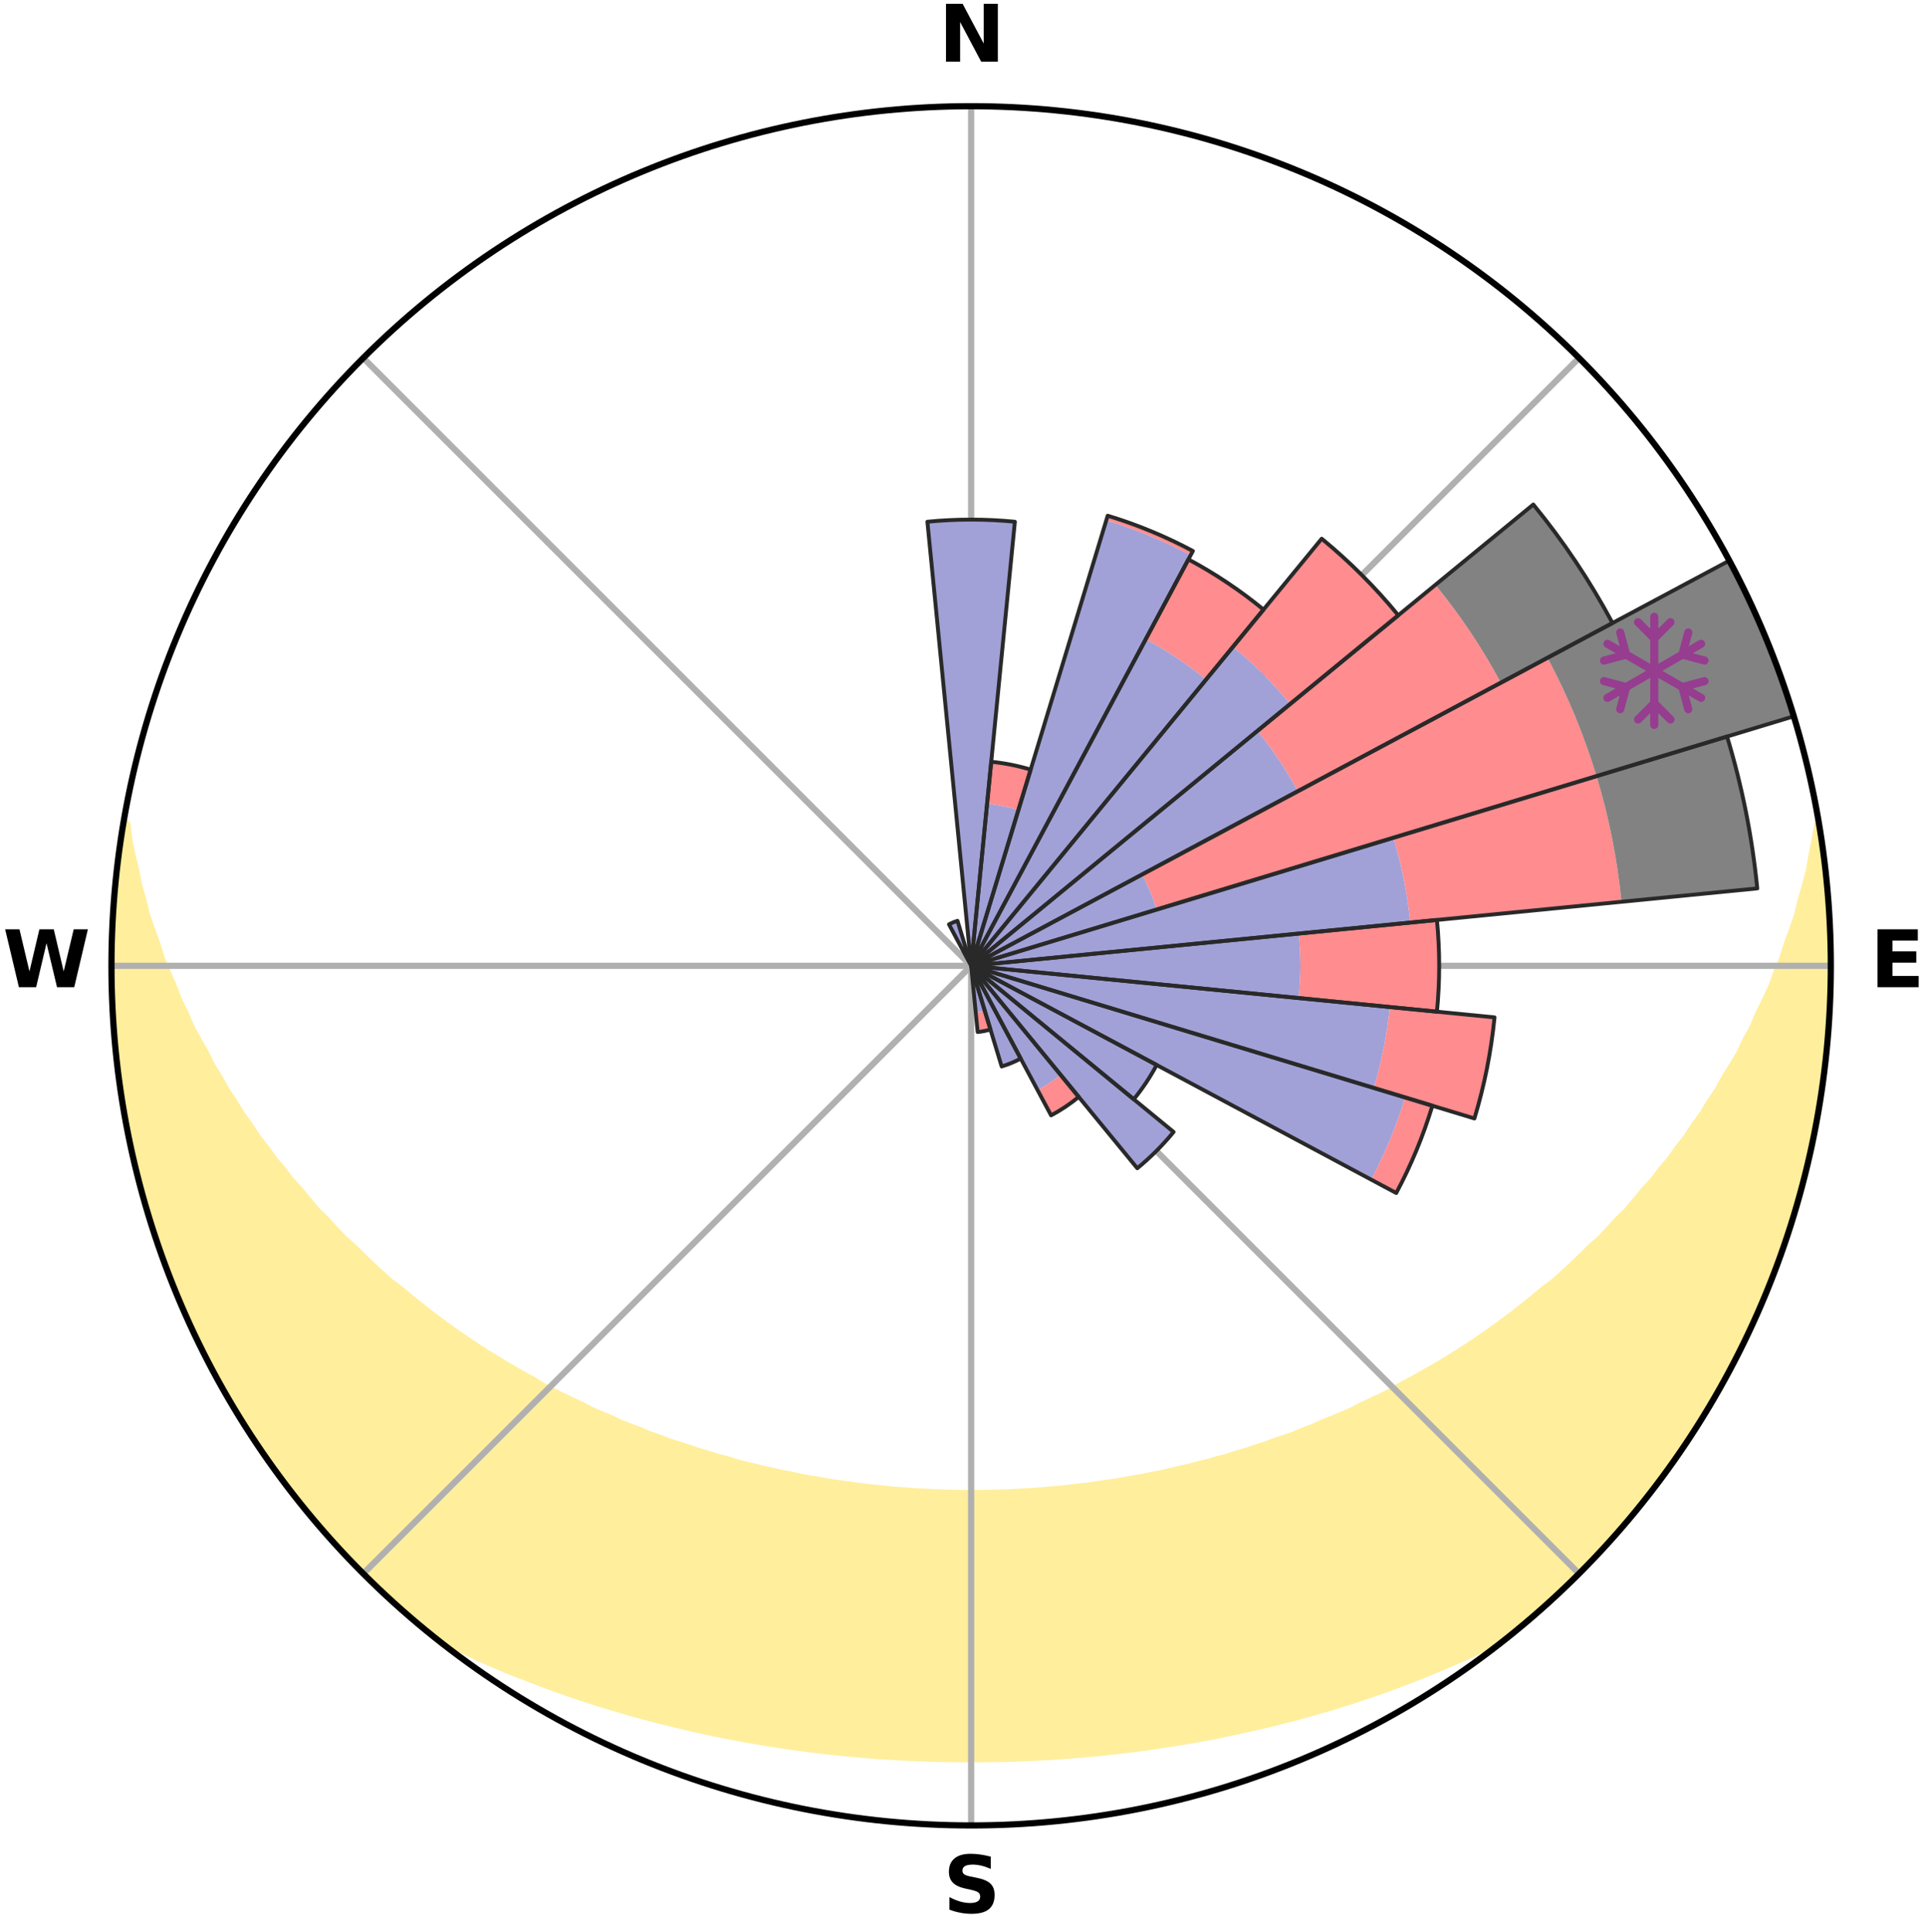 <?xml version="1.0" encoding="utf-8" standalone="no"?>
<!DOCTYPE svg PUBLIC "-//W3C//DTD SVG 1.1//EN"
  "http://www.w3.org/Graphics/SVG/1.1/DTD/svg11.dtd">
<svg xmlns:xlink="http://www.w3.org/1999/xlink" width="248.41pt" height="249.158pt" viewBox="0 0 248.41 249.158" xmlns="http://www.w3.org/2000/svg" version="1.1">
 <title>Ski Rose for Kongsberg</title>
 <defs>
  <style type="text/css">*{stroke-linejoin: round; stroke-linecap: butt}</style>
 </defs>
 <g id="figure_1">
  <g id="patch_1">
   <path d="M 0 249.158 
L 248.41 249.158 
L 248.41 0 
L 0 0 
z
" style="fill: #ffffff"/>
  </g>
  <g id="axes_1">
   <g id="patch_2">
    <path d="M 236.135 124.579 
C 236.135 110.018 233.267 95.599 227.695 82.147 
C 222.122 68.695 213.955 56.471 203.659 46.175 
C 193.363 35.879 181.139 27.711 167.687 22.139 
C 154.235 16.567 139.815 13.699 125.255 13.699 
C 110.694 13.699 96.275 16.567 82.823 22.139 
C 69.371 27.711 57.147 35.879 46.851 46.175 
C 36.555 56.471 28.387 68.695 22.815 82.147 
C 17.243 95.599 14.375 110.018 14.375 124.579 
C 14.375 139.14 17.243 153.559 22.815 167.011 
C 28.387 180.463 36.555 192.687 46.851 202.983 
C 57.147 213.279 69.371 221.447 82.823 227.019 
C 96.275 232.591 110.694 235.459 125.255 235.459 
C 139.815 235.459 154.235 232.591 167.687 227.019 
C 181.139 221.447 193.363 213.279 203.659 202.983 
C 213.955 192.687 222.122 180.463 227.695 167.011 
C 233.267 153.559 236.135 139.14 236.135 124.579 
M 125.255 124.579 
C 125.255 124.579 125.255 124.579 125.255 124.579 
C 125.255 124.579 125.255 124.579 125.255 124.579 
C 125.255 124.579 125.255 124.579 125.255 124.579 
C 125.255 124.579 125.255 124.579 125.255 124.579 
C 125.255 124.579 125.255 124.579 125.255 124.579 
C 125.255 124.579 125.255 124.579 125.255 124.579 
C 125.255 124.579 125.255 124.579 125.255 124.579 
C 125.255 124.579 125.255 124.579 125.255 124.579 
C 125.255 124.579 125.255 124.579 125.255 124.579 
C 125.255 124.579 125.255 124.579 125.255 124.579 
C 125.255 124.579 125.255 124.579 125.255 124.579 
C 125.255 124.579 125.255 124.579 125.255 124.579 
C 125.255 124.579 125.255 124.579 125.255 124.579 
C 125.255 124.579 125.255 124.579 125.255 124.579 
C 125.255 124.579 125.255 124.579 125.255 124.579 
C 125.255 124.579 125.255 124.579 125.255 124.579 
z
" style="fill: #ffffff"/>
   </g>
   <g id="PolyCollection_1">
    <defs>
     <path id="mafe586d7ff" d="M 234.507 -142.862 
L 234.507 -142.862 
L 234.159 -140.855 
L 233.75 -138.863 
L 233.424 -136.903 
L 232.908 -134.945 
L 232.342 -133.007 
L 231.881 -131.101 
L 231.23 -129.206 
L 230.54 -127.336 
L 229.965 -125.493 
L 229.203 -123.672 
L 228.561 -121.874 
L 227.733 -120.105 
L 226.874 -118.364 
L 226.138 -116.639 
L 225.22 -114.953 
L 224.427 -113.28 
L 223.456 -111.651 
L 222.459 -110.052 
L 221.588 -108.458 
L 220.543 -106.918 
L 219.625 -105.379 
L 218.537 -103.899 
L 217.575 -102.415 
L 216.447 -100.995 
L 215.444 -99.567 
L 214.28 -98.209 
L 213.241 -96.837 
L 212.045 -95.54 
L 210.972 -94.225 
L 209.884 -92.938 
L 208.645 -91.731 
L 207.528 -90.5 
L 206.397 -89.297 
L 205.125 -88.18 
L 203.97 -87.034 
L 202.804 -85.914 
L 201.627 -84.822 
L 200.44 -83.757 
L 199.126 -82.785 
L 197.923 -81.774 
L 196.712 -80.79 
L 195.493 -79.832 
L 194.268 -78.9 
L 193.036 -77.994 
L 191.799 -77.113 
L 190.557 -76.258 
L 189.311 -75.427 
L 188.061 -74.621 
L 186.807 -73.839 
L 185.551 -73.081 
L 184.293 -72.347 
L 183.033 -71.635 
L 181.772 -70.947 
L 180.51 -70.28 
L 179.323 -69.558 
L 178.058 -68.936 
L 176.794 -68.334 
L 175.53 -67.753 
L 174.333 -67.116 
L 173.069 -66.576 
L 171.807 -66.055 
L 170.547 -65.553 
L 169.344 -64.996 
L 168.086 -64.532 
L 166.881 -64.013 
L 165.627 -63.584 
L 164.375 -63.172 
L 163.169 -62.708 
L 161.922 -62.33 
L 160.716 -61.901 
L 159.474 -61.555 
L 158.269 -61.16 
L 157.032 -60.844 
L 155.827 -60.483 
L 154.596 -60.196 
L 153.393 -59.866 
L 152.167 -59.607 
L 150.966 -59.308 
L 149.765 -59.024 
L 148.547 -58.805 
L 147.347 -58.551 
L 146.135 -58.357 
L 144.938 -58.131 
L 143.741 -57.92 
L 142.535 -57.761 
L 141.341 -57.577 
L 140.146 -57.408 
L 138.946 -57.283 
L 137.754 -57.14 
L 136.562 -57.011 
L 135.367 -56.917 
L 134.176 -56.814 
L 132.986 -56.723 
L 131.795 -56.661 
L 130.605 -56.595 
L 129.416 -56.543 
L 128.227 -56.51 
L 127.038 -56.483 
L 125.849 -56.468 
L 124.66 -56.469 
L 123.472 -56.486 
L 122.283 -56.511 
L 121.094 -56.552 
L 119.905 -56.607 
L 118.715 -56.662 
L 117.526 -56.741 
L 116.336 -56.834 
L 115.143 -56.919 
L 113.952 -57.037 
L 112.761 -57.169 
L 111.564 -57.285 
L 110.371 -57.443 
L 109.178 -57.614 
L 107.975 -57.764 
L 106.78 -57.962 
L 105.585 -58.175 
L 104.376 -58.36 
L 103.179 -58.601 
L 101.981 -58.857 
L 100.765 -59.079 
L 99.566 -59.364 
L 98.344 -59.611 
L 97.143 -59.927 
L 95.916 -60.201 
L 94.713 -60.548 
L 93.511 -60.911 
L 92.277 -61.229 
L 91.074 -61.625 
L 89.834 -61.973 
L 88.631 -62.404 
L 87.387 -62.784 
L 86.139 -63.18 
L 84.935 -63.662 
L 83.684 -64.092 
L 82.481 -64.612 
L 81.226 -65.078 
L 79.969 -65.562 
L 78.77 -66.139 
L 77.511 -66.661 
L 76.25 -67.202 
L 75.056 -67.84 
L 73.796 -68.421 
L 72.534 -69.023 
L 71.273 -69.647 
L 70.011 -70.291 
L 68.831 -71.035 
L 67.573 -71.724 
L 66.317 -72.435 
L 65.062 -73.17 
L 63.81 -73.928 
L 62.56 -74.709 
L 61.313 -75.515 
L 60.07 -76.345 
L 58.832 -77.2 
L 57.599 -78.08 
L 56.371 -78.986 
L 55.149 -79.917 
L 53.934 -80.873 
L 52.726 -81.856 
L 51.526 -82.865 
L 50.216 -83.836 
L 49.033 -84.9 
L 47.859 -85.991 
L 46.696 -87.109 
L 45.545 -88.253 
L 44.277 -89.369 
L 43.149 -90.57 
L 42.035 -91.798 
L 40.801 -93.003 
L 39.716 -94.288 
L 38.646 -95.6 
L 37.454 -96.895 
L 36.418 -98.264 
L 35.257 -99.62 
L 34.258 -101.046 
L 33.133 -102.463 
L 32.174 -103.944 
L 31.089 -105.421 
L 30.174 -106.957 
L 29.132 -108.494 
L 28.264 -110.084 
L 27.27 -111.679 
L 26.453 -113.322 
L 25.511 -114.975 
L 24.597 -116.657 
L 23.863 -118.378 
L 23.006 -120.115 
L 22.333 -121.884 
L 21.54 -123.674 
L 20.78 -125.491 
L 20.206 -127.33 
L 19.517 -129.196 
L 18.867 -131.086 
L 18.406 -132.988 
L 17.839 -134.922 
L 17.462 -136.86 
L 16.992 -138.832 
L 16.577 -140.821 
L 16.352 -142.803 
L 15.969 -142.867 
L 15.969 -142.867 
L 15.616 -140.965 
L 15.372 -139.045 
L 15.214 -137.117 
L 14.909 -135.204 
L 14.818 -133.271 
L 14.631 -131.345 
L 14.607 -129.41 
L 14.434 -127.481 
L 14.477 -125.546 
L 14.424 -123.612 
L 14.534 -121.68 
L 14.492 -119.743 
L 14.668 -117.815 
L 14.747 -115.882 
L 14.932 -113.956 
L 15.206 -112.041 
L 15.383 -110.114 
L 15.594 -108.19 
L 15.906 -106.28 
L 16.308 -104.387 
L 16.616 -102.476 
L 17.02 -100.584 
L 17.516 -98.713 
L 17.921 -96.821 
L 18.417 -94.95 
L 19.006 -93.107 
L 19.508 -91.237 
L 20.159 -89.415 
L 20.776 -87.581 
L 21.487 -85.782 
L 22.115 -83.951 
L 22.822 -82.15 
L 23.624 -80.389 
L 24.39 -78.612 
L 25.249 -76.879 
L 26.034 -75.109 
L 26.952 -73.406 
L 27.837 -71.685 
L 28.752 -69.98 
L 29.756 -68.326 
L 30.788 -66.69 
L 31.755 -65.013 
L 32.878 -63.436 
L 33.905 -61.796 
L 34.997 -60.199 
L 36.169 -58.659 
L 37.321 -57.105 
L 38.505 -55.575 
L 39.72 -54.07 
L 40.969 -52.592 
L 42.249 -51.142 
L 43.517 -49.68 
L 44.842 -48.27 
L 46.171 -46.863 
L 47.575 -45.531 
L 48.938 -44.158 
L 50.346 -42.831 
L 51.79 -41.542 
L 53.252 -40.274 
L 54.737 -39.035 
L 56.368 -37.977 
L 58.141 -37.115 
L 59.899 -36.256 
L 61.663 -35.427 
L 63.438 -34.635 
L 65.215 -33.869 
L 67.02 -33.169 
L 68.809 -32.468 
L 70.598 -31.79 
L 72.393 -31.145 
L 74.186 -30.522 
L 75.984 -29.931 
L 77.78 -29.36 
L 79.58 -28.82 
L 81.377 -28.299 
L 83.178 -27.808 
L 84.975 -27.335 
L 86.775 -26.891 
L 88.571 -26.464 
L 90.36 -26.039 
L 92.158 -25.664 
L 93.954 -25.305 
L 95.751 -24.974 
L 97.544 -24.658 
L 99.333 -24.347 
L 101.127 -24.08 
L 102.919 -23.827 
L 104.711 -23.601 
L 106.498 -23.377 
L 108.287 -23.185 
L 110.077 -23.019 
L 111.863 -22.859 
L 113.65 -22.726 
L 115.437 -22.62 
L 117.223 -22.525 
L 119.008 -22.448 
L 120.794 -22.399 
L 122.578 -22.362 
L 124.363 -22.346 
L 126.147 -22.347 
L 127.931 -22.364 
L 129.716 -22.394 
L 131.501 -22.451 
L 133.287 -22.527 
L 135.073 -22.613 
L 136.859 -22.732 
L 138.646 -22.866 
L 140.434 -23.011 
L 142.223 -23.184 
L 144.01 -23.387 
L 145.801 -23.592 
L 147.591 -23.825 
L 149.38 -24.092 
L 151.174 -24.359 
L 152.966 -24.655 
L 154.762 -24.963 
L 156.557 -25.301 
L 158.346 -25.68 
L 160.144 -26.055 
L 161.94 -26.459 
L 163.74 -26.879 
L 165.537 -27.329 
L 167.338 -27.795 
L 169.135 -28.292 
L 170.936 -28.806 
L 172.733 -29.353 
L 174.533 -29.917 
L 176.328 -30.515 
L 178.125 -31.131 
L 179.916 -31.782 
L 181.709 -32.454 
L 183.495 -33.161 
L 185.28 -33.89 
L 187.056 -34.657 
L 188.852 -35.418 
L 190.621 -36.242 
L 192.375 -37.106 
L 194.125 -37.997 
L 195.774 -39.033 
L 197.263 -40.268 
L 198.718 -41.544 
L 200.142 -42.854 
L 201.564 -44.166 
L 202.952 -45.514 
L 204.331 -46.871 
L 205.67 -48.268 
L 206.985 -49.687 
L 208.294 -51.112 
L 209.507 -52.621 
L 210.753 -54.099 
L 211.967 -55.605 
L 213.221 -57.08 
L 214.372 -58.636 
L 215.47 -60.229 
L 216.614 -61.789 
L 217.664 -63.414 
L 218.736 -65.025 
L 219.719 -66.691 
L 220.766 -68.319 
L 221.73 -69.996 
L 222.655 -71.695 
L 223.605 -73.381 
L 224.418 -75.138 
L 225.304 -76.858 
L 226.084 -78.629 
L 226.934 -80.368 
L 227.608 -82.183 
L 228.359 -83.965 
L 229.103 -85.752 
L 229.672 -87.603 
L 230.323 -89.424 
L 230.96 -91.25 
L 231.543 -93.095 
L 232.093 -94.95 
L 232.501 -96.843 
L 232.982 -98.716 
L 233.428 -100.598 
L 233.841 -102.487 
L 234.229 -104.382 
L 234.573 -106.285 
L 234.883 -108.195 
L 235.165 -110.109 
L 235.406 -112.029 
L 235.613 -113.953 
L 235.785 -115.88 
L 235.927 -117.81 
L 235.9 -119.748 
L 235.969 -121.68 
L 236.006 -123.613 
L 236.007 -125.546 
L 235.975 -127.478 
L 235.909 -129.41 
L 235.809 -131.341 
L 235.675 -133.269 
L 235.508 -135.195 
L 235.308 -137.118 
L 235.074 -139.037 
L 234.807 -140.952 
L 234.507 -142.862 
z
" style="stroke: #ffee9c"/>
    </defs>
    <g clip-path="url(#p35a7ad1057)">
     <use xlink:href="#mafe586d7ff" x="0" y="249.158" style="fill: #ffee9c; stroke: #ffee9c"/>
    </g>
   </g>
   <g id="matplotlib.axis_1">
    <g id="xtick_1">
     <g id="line2d_1">
      <path d="M 125.255 124.579 
L 125.255 13.699 
" clip-path="url(#p35a7ad1057)" style="fill: none; stroke: #b0b0b0; stroke-width: 0.8; stroke-linecap: square"/>
     </g>
     <g id="text_1">
      <!-- N -->
      <g transform="translate(121.07 7.958) scale(0.1 -0.1)">
       <defs>
        <path id="DejaVuSans-Bold-4e" d="M 588 4666 
L 1931 4666 
L 3628 1466 
L 3628 4666 
L 4769 4666 
L 4769 0 
L 3425 0 
L 1728 3200 
L 1728 0 
L 588 0 
L 588 4666 
z
" transform="scale(0.016)"/>
       </defs>
       <use xlink:href="#DejaVuSans-Bold-4e"/>
      </g>
     </g>
    </g>
    <g id="xtick_2">
     <g id="line2d_2">
      <path d="M 125.255 124.579 
L 203.659 46.175 
" clip-path="url(#p35a7ad1057)" style="fill: none; stroke: #b0b0b0; stroke-width: 0.8; stroke-linecap: square"/>
     </g>
    </g>
    <g id="xtick_3">
     <g id="line2d_3">
      <path d="M 125.255 124.579 
L 236.135 124.579 
" clip-path="url(#p35a7ad1057)" style="fill: none; stroke: #b0b0b0; stroke-width: 0.8; stroke-linecap: square"/>
     </g>
     <g id="text_2">
      <!-- E -->
      <g transform="translate(241.219 127.338) scale(0.1 -0.1)">
       <defs>
        <path id="DejaVuSans-Bold-45" d="M 588 4666 
L 3834 4666 
L 3834 3756 
L 1791 3756 
L 1791 2888 
L 3713 2888 
L 3713 1978 
L 1791 1978 
L 1791 909 
L 3903 909 
L 3903 0 
L 588 0 
L 588 4666 
z
" transform="scale(0.016)"/>
       </defs>
       <use xlink:href="#DejaVuSans-Bold-45"/>
      </g>
     </g>
    </g>
    <g id="xtick_4">
     <g id="line2d_4">
      <path d="M 125.255 124.579 
L 203.659 202.983 
" clip-path="url(#p35a7ad1057)" style="fill: none; stroke: #b0b0b0; stroke-width: 0.8; stroke-linecap: square"/>
     </g>
    </g>
    <g id="xtick_5">
     <g id="line2d_5">
      <path d="M 125.255 124.579 
L 125.255 235.459 
" clip-path="url(#p35a7ad1057)" style="fill: none; stroke: #b0b0b0; stroke-width: 0.8; stroke-linecap: square"/>
     </g>
     <g id="text_3">
      <!-- S -->
      <g transform="translate(121.654 246.718) scale(0.1 -0.1)">
       <defs>
        <path id="DejaVuSans-Bold-53" d="M 3834 4519 
L 3834 3531 
Q 3450 3703 3084 3790 
Q 2719 3878 2394 3878 
Q 1963 3878 1756 3759 
Q 1550 3641 1550 3391 
Q 1550 3203 1689 3098 
Q 1828 2994 2194 2919 
L 2706 2816 
Q 3484 2659 3812 2340 
Q 4141 2022 4141 1434 
Q 4141 663 3683 286 
Q 3225 -91 2284 -91 
Q 1841 -91 1394 -6 
Q 947 78 500 244 
L 500 1259 
Q 947 1022 1364 901 
Q 1781 781 2169 781 
Q 2563 781 2772 912 
Q 2981 1044 2981 1288 
Q 2981 1506 2839 1625 
Q 2697 1744 2272 1838 
L 1806 1941 
Q 1106 2091 782 2419 
Q 459 2747 459 3303 
Q 459 4000 909 4375 
Q 1359 4750 2203 4750 
Q 2588 4750 2994 4692 
Q 3400 4634 3834 4519 
z
" transform="scale(0.016)"/>
       </defs>
       <use xlink:href="#DejaVuSans-Bold-53"/>
      </g>
     </g>
    </g>
    <g id="xtick_6">
     <g id="line2d_6">
      <path d="M 125.255 124.579 
L 46.851 202.983 
" clip-path="url(#p35a7ad1057)" style="fill: none; stroke: #b0b0b0; stroke-width: 0.8; stroke-linecap: square"/>
     </g>
    </g>
    <g id="xtick_7">
     <g id="line2d_7">
      <path d="M 125.255 124.579 
L 14.375 124.579 
" clip-path="url(#p35a7ad1057)" style="fill: none; stroke: #b0b0b0; stroke-width: 0.8; stroke-linecap: square"/>
     </g>
     <g id="text_4">
      <!-- W -->
      <g transform="translate(0.36 127.338) scale(0.1 -0.1)">
       <defs>
        <path id="DejaVuSans-Bold-57" d="M 191 4666 
L 1344 4666 
L 2150 1275 
L 2950 4666 
L 4109 4666 
L 4909 1275 
L 5716 4666 
L 6859 4666 
L 5759 0 
L 4372 0 
L 3525 3547 
L 2688 0 
L 1300 0 
L 191 4666 
z
" transform="scale(0.016)"/>
       </defs>
       <use xlink:href="#DejaVuSans-Bold-57"/>
      </g>
     </g>
    </g>
    <g id="xtick_8">
     <g id="line2d_8">
      <path d="M 125.255 124.579 
L 46.851 46.175 
" clip-path="url(#p35a7ad1057)" style="fill: none; stroke: #b0b0b0; stroke-width: 0.8; stroke-linecap: square"/>
     </g>
    </g>
   </g>
   <g id="matplotlib.axis_2"/>
   <g id="patch_3">
    <path d="M 125.255 124.579 
C 125.255 124.579 125.255 124.579 125.255 124.579 
C 125.255 124.579 125.255 124.579 125.255 124.579 
L 125.255 124.579 
C 125.255 124.579 125.255 124.579 125.255 124.579 
C 125.255 124.579 125.255 124.579 125.255 124.579 
z
" clip-path="url(#p35a7ad1057)" style="fill: #d9d9d9"/>
   </g>
   <g id="patch_4">
    <path d="M 125.255 124.579 
C 125.255 124.579 125.255 124.579 125.255 124.579 
C 125.255 124.579 125.255 124.579 125.255 124.579 
L 125.255 124.579 
C 125.255 124.579 125.255 124.579 125.255 124.579 
C 125.255 124.579 125.255 124.579 125.255 124.579 
z
" clip-path="url(#p35a7ad1057)" style="fill: #d9d9d9"/>
   </g>
   <g id="patch_5">
    <path d="M 125.255 124.579 
C 125.255 124.579 125.255 124.579 125.255 124.579 
C 125.255 124.579 125.255 124.579 125.255 124.579 
L 125.255 124.579 
C 125.255 124.579 125.255 124.579 125.255 124.579 
C 125.255 124.579 125.255 124.579 125.255 124.579 
z
" clip-path="url(#p35a7ad1057)" style="fill: #d9d9d9"/>
   </g>
   <g id="patch_6">
    <path d="M 125.255 124.579 
C 125.255 124.579 125.255 124.579 125.255 124.579 
C 125.255 124.579 125.255 124.579 125.255 124.579 
L 125.255 124.579 
C 125.255 124.579 125.255 124.579 125.255 124.579 
C 125.255 124.579 125.255 124.579 125.255 124.579 
z
" clip-path="url(#p35a7ad1057)" style="fill: #d9d9d9"/>
   </g>
   <g id="patch_7">
    <path d="M 125.255 124.579 
C 125.255 124.579 125.255 124.579 125.255 124.579 
C 125.255 124.579 125.255 124.579 125.255 124.579 
L 125.255 124.579 
C 125.255 124.579 125.255 124.579 125.255 124.579 
C 125.255 124.579 125.255 124.579 125.255 124.579 
z
" clip-path="url(#p35a7ad1057)" style="fill: #d9d9d9"/>
   </g>
   <g id="patch_8">
    <path d="M 125.255 124.579 
C 125.255 124.579 125.255 124.579 125.255 124.579 
C 125.255 124.579 125.255 124.579 125.255 124.579 
L 125.255 124.579 
C 125.255 124.579 125.255 124.579 125.255 124.579 
C 125.255 124.579 125.255 124.579 125.255 124.579 
z
" clip-path="url(#p35a7ad1057)" style="fill: #d9d9d9"/>
   </g>
   <g id="patch_9">
    <path d="M 125.255 124.579 
C 125.255 124.579 125.255 124.579 125.255 124.579 
C 125.255 124.579 125.255 124.579 125.255 124.579 
L 125.255 124.579 
C 125.255 124.579 125.255 124.579 125.255 124.579 
C 125.255 124.579 125.255 124.579 125.255 124.579 
z
" clip-path="url(#p35a7ad1057)" style="fill: #d9d9d9"/>
   </g>
   <g id="patch_10">
    <path d="M 125.255 124.579 
C 125.255 124.579 125.255 124.579 125.255 124.579 
C 125.255 124.579 125.255 124.579 125.255 124.579 
L 125.255 124.579 
C 125.255 124.579 125.255 124.579 125.255 124.579 
C 125.255 124.579 125.255 124.579 125.255 124.579 
z
" clip-path="url(#p35a7ad1057)" style="fill: #d9d9d9"/>
   </g>
   <g id="patch_11">
    <path d="M 125.255 124.579 
C 125.255 124.579 125.255 124.579 125.255 124.579 
C 125.255 124.579 125.255 124.579 125.255 124.579 
L 125.255 124.579 
C 125.255 124.579 125.255 124.579 125.255 124.579 
C 125.255 124.579 125.255 124.579 125.255 124.579 
z
" clip-path="url(#p35a7ad1057)" style="fill: #d9d9d9"/>
   </g>
   <g id="patch_12">
    <path d="M 125.255 124.579 
C 125.255 124.579 125.255 124.579 125.255 124.579 
C 125.255 124.579 125.255 124.579 125.255 124.579 
L 125.255 124.579 
C 125.255 124.579 125.255 124.579 125.255 124.579 
C 125.255 124.579 125.255 124.579 125.255 124.579 
z
" clip-path="url(#p35a7ad1057)" style="fill: #d9d9d9"/>
   </g>
   <g id="patch_13">
    <path d="M 125.255 124.579 
C 125.255 124.579 125.255 124.579 125.255 124.579 
C 125.255 124.579 125.255 124.579 125.255 124.579 
L 125.255 124.579 
C 125.255 124.579 125.255 124.579 125.255 124.579 
C 125.255 124.579 125.255 124.579 125.255 124.579 
z
" clip-path="url(#p35a7ad1057)" style="fill: #d9d9d9"/>
   </g>
   <g id="patch_14">
    <path d="M 125.255 124.579 
C 125.255 124.579 125.255 124.579 125.255 124.579 
C 125.255 124.579 125.255 124.579 125.255 124.579 
L 125.255 124.579 
C 125.255 124.579 125.255 124.579 125.255 124.579 
C 125.255 124.579 125.255 124.579 125.255 124.579 
z
" clip-path="url(#p35a7ad1057)" style="fill: #d9d9d9"/>
   </g>
   <g id="patch_15">
    <path d="M 125.255 124.579 
C 125.255 124.579 125.255 124.579 125.255 124.579 
C 125.255 124.579 125.255 124.579 125.255 124.579 
L 125.255 124.579 
C 125.255 124.579 125.255 124.579 125.255 124.579 
C 125.255 124.579 125.255 124.579 125.255 124.579 
z
" clip-path="url(#p35a7ad1057)" style="fill: #d9d9d9"/>
   </g>
   <g id="patch_16">
    <path d="M 125.255 124.579 
C 125.255 124.579 125.255 124.579 125.255 124.579 
C 125.255 124.579 125.255 124.579 125.255 124.579 
L 125.255 124.579 
C 125.255 124.579 125.255 124.579 125.255 124.579 
C 125.255 124.579 125.255 124.579 125.255 124.579 
z
" clip-path="url(#p35a7ad1057)" style="fill: #d9d9d9"/>
   </g>
   <g id="patch_17">
    <path d="M 125.255 124.579 
C 125.255 124.579 125.255 124.579 125.255 124.579 
C 125.255 124.579 125.255 124.579 125.255 124.579 
L 125.255 124.579 
C 125.255 124.579 125.255 124.579 125.255 124.579 
C 125.255 124.579 125.255 124.579 125.255 124.579 
z
" clip-path="url(#p35a7ad1057)" style="fill: #d9d9d9"/>
   </g>
   <g id="patch_18">
    <path d="M 125.255 124.579 
C 125.255 124.579 125.255 124.579 125.255 124.579 
C 125.255 124.579 125.255 124.579 125.255 124.579 
L 125.255 124.579 
C 125.255 124.579 125.255 124.579 125.255 124.579 
C 125.255 124.579 125.255 124.579 125.255 124.579 
z
" clip-path="url(#p35a7ad1057)" style="fill: #d9d9d9"/>
   </g>
   <g id="patch_19">
    <path d="M 125.255 124.579 
C 125.255 124.579 125.255 124.579 125.255 124.579 
C 125.255 124.579 125.255 124.579 125.255 124.579 
L 125.255 124.579 
C 125.255 124.579 125.255 124.579 125.255 124.579 
C 125.255 124.579 125.255 124.579 125.255 124.579 
z
" clip-path="url(#p35a7ad1057)" style="fill: #d9d9d9"/>
   </g>
   <g id="patch_20">
    <path d="M 125.255 124.579 
C 125.255 124.579 125.255 124.579 125.255 124.579 
C 125.255 124.579 125.255 124.579 125.255 124.579 
L 125.255 124.579 
C 125.255 124.579 125.255 124.579 125.255 124.579 
C 125.255 124.579 125.255 124.579 125.255 124.579 
z
" clip-path="url(#p35a7ad1057)" style="fill: #d9d9d9"/>
   </g>
   <g id="patch_21">
    <path d="M 125.255 124.579 
C 125.255 124.579 125.255 124.579 125.255 124.579 
C 125.255 124.579 125.255 124.579 125.255 124.579 
L 125.255 124.579 
C 125.255 124.579 125.255 124.579 125.255 124.579 
C 125.255 124.579 125.255 124.579 125.255 124.579 
z
" clip-path="url(#p35a7ad1057)" style="fill: #d9d9d9"/>
   </g>
   <g id="patch_22">
    <path d="M 125.255 124.579 
C 125.255 124.579 125.255 124.579 125.255 124.579 
C 125.255 124.579 125.255 124.579 125.255 124.579 
L 125.255 124.579 
C 125.255 124.579 125.255 124.579 125.255 124.579 
C 125.255 124.579 125.255 124.579 125.255 124.579 
z
" clip-path="url(#p35a7ad1057)" style="fill: #d9d9d9"/>
   </g>
   <g id="patch_23">
    <path d="M 125.255 124.579 
C 125.255 124.579 125.255 124.579 125.255 124.579 
C 125.255 124.579 125.255 124.579 125.255 124.579 
L 125.255 124.579 
C 125.255 124.579 125.255 124.579 125.255 124.579 
C 125.255 124.579 125.255 124.579 125.255 124.579 
z
" clip-path="url(#p35a7ad1057)" style="fill: #d9d9d9"/>
   </g>
   <g id="patch_24">
    <path d="M 125.255 124.579 
C 125.255 124.579 125.255 124.579 125.255 124.579 
C 125.255 124.579 125.255 124.579 125.255 124.579 
L 125.255 124.579 
C 125.255 124.579 125.255 124.579 125.255 124.579 
C 125.255 124.579 125.255 124.579 125.255 124.579 
z
" clip-path="url(#p35a7ad1057)" style="fill: #d9d9d9"/>
   </g>
   <g id="patch_25">
    <path d="M 125.255 124.579 
C 125.255 124.579 125.255 124.579 125.255 124.579 
C 125.255 124.579 125.255 124.579 125.255 124.579 
L 125.255 124.579 
C 125.255 124.579 125.255 124.579 125.255 124.579 
C 125.255 124.579 125.255 124.579 125.255 124.579 
z
" clip-path="url(#p35a7ad1057)" style="fill: #d9d9d9"/>
   </g>
   <g id="patch_26">
    <path d="M 125.255 124.579 
C 125.255 124.579 125.255 124.579 125.255 124.579 
C 125.255 124.579 125.255 124.579 125.255 124.579 
L 125.255 124.579 
C 125.255 124.579 125.255 124.579 125.255 124.579 
C 125.255 124.579 125.255 124.579 125.255 124.579 
z
" clip-path="url(#p35a7ad1057)" style="fill: #d9d9d9"/>
   </g>
   <g id="patch_27">
    <path d="M 125.255 124.579 
C 125.255 124.579 125.255 124.579 125.255 124.579 
C 125.255 124.579 125.255 124.579 125.255 124.579 
L 125.255 124.579 
C 125.255 124.579 125.255 124.579 125.255 124.579 
C 125.255 124.579 125.255 124.579 125.255 124.579 
z
" clip-path="url(#p35a7ad1057)" style="fill: #d9d9d9"/>
   </g>
   <g id="patch_28">
    <path d="M 125.255 124.579 
C 125.255 124.579 125.255 124.579 125.255 124.579 
C 125.255 124.579 125.255 124.579 125.255 124.579 
L 125.255 124.579 
C 125.255 124.579 125.255 124.579 125.255 124.579 
C 125.255 124.579 125.255 124.579 125.255 124.579 
z
" clip-path="url(#p35a7ad1057)" style="fill: #d9d9d9"/>
   </g>
   <g id="patch_29">
    <path d="M 125.255 124.579 
C 125.255 124.579 125.255 124.579 125.255 124.579 
C 125.255 124.579 125.255 124.579 125.255 124.579 
L 125.255 124.579 
C 125.255 124.579 125.255 124.579 125.255 124.579 
C 125.255 124.579 125.255 124.579 125.255 124.579 
z
" clip-path="url(#p35a7ad1057)" style="fill: #d9d9d9"/>
   </g>
   <g id="patch_30">
    <path d="M 125.255 124.579 
C 125.255 124.579 125.255 124.579 125.255 124.579 
C 125.255 124.579 125.255 124.579 125.255 124.579 
L 125.255 124.579 
C 125.255 124.579 125.255 124.579 125.255 124.579 
C 125.255 124.579 125.255 124.579 125.255 124.579 
z
" clip-path="url(#p35a7ad1057)" style="fill: #d9d9d9"/>
   </g>
   <g id="patch_31">
    <path d="M 125.255 124.579 
C 125.255 124.579 125.255 124.579 125.255 124.579 
C 125.255 124.579 125.255 124.579 125.255 124.579 
L 125.255 124.579 
C 125.255 124.579 125.255 124.579 125.255 124.579 
C 125.255 124.579 125.255 124.579 125.255 124.579 
z
" clip-path="url(#p35a7ad1057)" style="fill: #d9d9d9"/>
   </g>
   <g id="patch_32">
    <path d="M 125.255 124.579 
C 125.255 124.579 125.255 124.579 125.255 124.579 
C 125.255 124.579 125.255 124.579 125.255 124.579 
L 125.255 124.579 
C 125.255 124.579 125.255 124.579 125.255 124.579 
C 125.255 124.579 125.255 124.579 125.255 124.579 
z
" clip-path="url(#p35a7ad1057)" style="fill: #d9d9d9"/>
   </g>
   <g id="patch_33">
    <path d="M 125.255 124.579 
C 125.255 124.579 125.255 124.579 125.255 124.579 
C 125.255 124.579 125.255 124.579 125.255 124.579 
L 125.255 124.579 
C 125.255 124.579 125.255 124.579 125.255 124.579 
C 125.255 124.579 125.255 124.579 125.255 124.579 
z
" clip-path="url(#p35a7ad1057)" style="fill: #d9d9d9"/>
   </g>
   <g id="patch_34">
    <path d="M 125.255 124.579 
C 125.255 124.579 125.255 124.579 125.255 124.579 
C 125.255 124.579 125.255 124.579 125.255 124.579 
L 125.255 124.579 
C 125.255 124.579 125.255 124.579 125.255 124.579 
C 125.255 124.579 125.255 124.579 125.255 124.579 
z
" clip-path="url(#p35a7ad1057)" style="fill: #d9d9d9"/>
   </g>
   <g id="patch_35">
    <path d="M 125.255 124.579 
C 125.255 124.579 125.255 124.579 125.255 124.579 
C 125.255 124.579 125.255 124.579 125.255 124.579 
L 130.896 67.299 
C 129.022 67.114 127.139 67.022 125.255 67.022 
C 123.371 67.022 121.488 67.114 119.613 67.299 
z
" clip-path="url(#p35a7ad1057)" style="fill: #a1a1d8"/>
   </g>
   <g id="patch_36">
    <path d="M 125.255 124.579 
C 125.255 124.579 125.255 124.579 125.255 124.579 
C 125.255 124.579 125.255 124.579 125.255 124.579 
L 131.356 104.467 
C 130.697 104.267 130.03 104.1 129.355 103.966 
C 128.68 103.832 127.999 103.731 127.315 103.663 
z
" clip-path="url(#p35a7ad1057)" style="fill: #a1a1d8"/>
   </g>
   <g id="patch_37">
    <path d="M 125.255 124.579 
C 125.255 124.579 125.255 124.579 125.255 124.579 
C 125.255 124.579 125.255 124.579 125.255 124.579 
L 153.567 71.61 
C 151.834 70.683 150.055 69.842 148.239 69.09 
C 146.423 68.338 144.571 67.675 142.69 67.104 
z
" clip-path="url(#p35a7ad1057)" style="fill: #a1a1d8"/>
   </g>
   <g id="patch_38">
    <path d="M 125.255 124.579 
C 125.255 124.579 125.255 124.579 125.255 124.579 
C 125.255 124.579 125.255 124.579 125.255 124.579 
L 155.561 87.651 
C 154.353 86.659 153.096 85.727 151.796 84.858 
C 150.496 83.989 149.154 83.185 147.775 82.448 
z
" clip-path="url(#p35a7ad1057)" style="fill: #a1a1d8"/>
   </g>
   <g id="patch_39">
    <path d="M 125.255 124.579 
C 125.255 124.579 125.255 124.579 125.255 124.579 
C 125.255 124.579 125.255 124.579 125.255 124.579 
L 166.409 90.805 
C 165.303 89.458 164.132 88.166 162.9 86.934 
C 161.668 85.702 160.376 84.531 159.029 83.425 
z
" clip-path="url(#p35a7ad1057)" style="fill: #a1a1d8"/>
   </g>
   <g id="patch_40">
    <path d="M 125.255 124.579 
C 125.255 124.579 125.255 124.579 125.255 124.579 
C 125.255 124.579 125.255 124.579 125.255 124.579 
L 167.386 102.059 
C 166.649 100.68 165.845 99.338 164.976 98.038 
C 164.107 96.738 163.175 95.481 162.183 94.273 
z
" clip-path="url(#p35a7ad1057)" style="fill: #a1a1d8"/>
   </g>
   <g id="patch_41">
    <path d="M 125.255 124.579 
C 125.255 124.579 125.255 124.579 125.255 124.579 
C 125.255 124.579 125.255 124.579 125.255 124.579 
L 149.193 117.318 
C 148.955 116.534 148.679 115.763 148.366 115.006 
C 148.053 114.25 147.702 113.509 147.316 112.787 
z
" clip-path="url(#p35a7ad1057)" style="fill: #a1a1d8"/>
   </g>
   <g id="patch_42">
    <path d="M 125.255 124.579 
C 125.255 124.579 125.255 124.579 125.255 124.579 
C 125.255 124.579 125.255 124.579 125.255 124.579 
L 181.895 119 
C 181.712 117.147 181.439 115.303 181.076 113.476 
C 180.712 111.649 180.259 109.84 179.718 108.058 
z
" clip-path="url(#p35a7ad1057)" style="fill: #a1a1d8"/>
   </g>
   <g id="patch_43">
    <path d="M 125.255 124.579 
C 125.255 124.579 125.255 124.579 125.255 124.579 
C 125.255 124.579 125.255 124.579 125.255 124.579 
L 167.52 128.742 
C 167.656 127.358 167.724 125.969 167.724 124.579 
C 167.724 123.189 167.656 121.8 167.52 120.416 
z
" clip-path="url(#p35a7ad1057)" style="fill: #a1a1d8"/>
   </g>
   <g id="patch_44">
    <path d="M 125.255 124.579 
C 125.255 124.579 125.255 124.579 125.255 124.579 
C 125.255 124.579 125.255 124.579 125.255 124.579 
L 177.184 140.332 
C 177.699 138.632 178.131 136.908 178.478 135.166 
C 178.824 133.424 179.085 131.666 179.259 129.898 
z
" clip-path="url(#p35a7ad1057)" style="fill: #a1a1d8"/>
   </g>
   <g id="patch_45">
    <path d="M 125.255 124.579 
C 125.255 124.579 125.255 124.579 125.255 124.579 
C 125.255 124.579 125.255 124.579 125.255 124.579 
L 176.855 152.16 
C 177.758 150.471 178.577 148.739 179.31 146.969 
C 180.043 145.2 180.688 143.396 181.244 141.563 
z
" clip-path="url(#p35a7ad1057)" style="fill: #a1a1d8"/>
   </g>
   <g id="patch_46">
    <path d="M 125.255 124.579 
C 125.255 124.579 125.255 124.579 125.255 124.579 
C 125.255 124.579 125.255 124.579 125.255 124.579 
L 146.229 141.792 
C 146.792 141.105 147.322 140.392 147.815 139.653 
C 148.308 138.915 148.765 138.153 149.184 137.369 
z
" clip-path="url(#p35a7ad1057)" style="fill: #a1a1d8"/>
   </g>
   <g id="patch_47">
    <path d="M 125.255 124.579 
C 125.255 124.579 125.255 124.579 125.255 124.579 
C 125.255 124.579 125.255 124.579 125.255 124.579 
L 146.685 150.691 
C 147.539 149.99 148.359 149.247 149.141 148.465 
C 149.923 147.683 150.666 146.864 151.367 146.009 
z
" clip-path="url(#p35a7ad1057)" style="fill: #a1a1d8"/>
   </g>
   <g id="patch_48">
    <path d="M 125.255 124.579 
C 125.255 124.579 125.255 124.579 125.255 124.579 
C 125.255 124.579 125.255 124.579 125.255 124.579 
L 133.835 140.631 
C 134.36 140.35 134.872 140.044 135.367 139.713 
C 135.862 139.382 136.341 139.027 136.802 138.649 
z
" clip-path="url(#p35a7ad1057)" style="fill: #a1a1d8"/>
   </g>
   <g id="patch_49">
    <path d="M 125.255 124.579 
C 125.255 124.579 125.255 124.579 125.255 124.579 
C 125.255 124.579 125.255 124.579 125.255 124.579 
L 129.193 137.561 
C 129.618 137.432 130.036 137.283 130.446 137.113 
C 130.857 136.943 131.258 136.753 131.65 136.544 
z
" clip-path="url(#p35a7ad1057)" style="fill: #a1a1d8"/>
   </g>
   <g id="patch_50">
    <path d="M 125.255 124.579 
C 125.255 124.579 125.255 124.579 125.255 124.579 
C 125.255 124.579 125.255 124.579 125.255 124.579 
L 125.85 130.617 
C 126.047 130.597 126.244 130.568 126.438 130.53 
C 126.633 130.491 126.826 130.443 127.016 130.385 
z
" clip-path="url(#p35a7ad1057)" style="fill: #a1a1d8"/>
   </g>
   <g id="patch_51">
    <path d="M 125.255 124.579 
C 125.255 124.579 125.255 124.579 125.255 124.579 
C 125.255 124.579 125.255 124.579 125.255 124.579 
L 125.255 124.579 
C 125.255 124.579 125.255 124.579 125.255 124.579 
C 125.255 124.579 125.255 124.579 125.255 124.579 
z
" clip-path="url(#p35a7ad1057)" style="fill: #a1a1d8"/>
   </g>
   <g id="patch_52">
    <path d="M 125.255 124.579 
C 125.255 124.579 125.255 124.579 125.255 124.579 
C 125.255 124.579 125.255 124.579 125.255 124.579 
L 125.255 124.579 
C 125.255 124.579 125.255 124.579 125.255 124.579 
C 125.255 124.579 125.255 124.579 125.255 124.579 
z
" clip-path="url(#p35a7ad1057)" style="fill: #a1a1d8"/>
   </g>
   <g id="patch_53">
    <path d="M 125.255 124.579 
C 125.255 124.579 125.255 124.579 125.255 124.579 
C 125.255 124.579 125.255 124.579 125.255 124.579 
L 125.255 124.579 
C 125.255 124.579 125.255 124.579 125.255 124.579 
C 125.255 124.579 125.255 124.579 125.255 124.579 
z
" clip-path="url(#p35a7ad1057)" style="fill: #a1a1d8"/>
   </g>
   <g id="patch_54">
    <path d="M 125.255 124.579 
C 125.255 124.579 125.255 124.579 125.255 124.579 
C 125.255 124.579 125.255 124.579 125.255 124.579 
L 125.255 124.579 
C 125.255 124.579 125.255 124.579 125.255 124.579 
C 125.255 124.579 125.255 124.579 125.255 124.579 
z
" clip-path="url(#p35a7ad1057)" style="fill: #a1a1d8"/>
   </g>
   <g id="patch_55">
    <path d="M 125.255 124.579 
C 125.255 124.579 125.255 124.579 125.255 124.579 
C 125.255 124.579 125.255 124.579 125.255 124.579 
L 125.255 124.579 
C 125.255 124.579 125.255 124.579 125.255 124.579 
C 125.255 124.579 125.255 124.579 125.255 124.579 
z
" clip-path="url(#p35a7ad1057)" style="fill: #a1a1d8"/>
   </g>
   <g id="patch_56">
    <path d="M 125.255 124.579 
C 125.255 124.579 125.255 124.579 125.255 124.579 
C 125.255 124.579 125.255 124.579 125.255 124.579 
L 125.255 124.579 
C 125.255 124.579 125.255 124.579 125.255 124.579 
C 125.255 124.579 125.255 124.579 125.255 124.579 
z
" clip-path="url(#p35a7ad1057)" style="fill: #a1a1d8"/>
   </g>
   <g id="patch_57">
    <path d="M 125.255 124.579 
C 125.255 124.579 125.255 124.579 125.255 124.579 
C 125.255 124.579 125.255 124.579 125.255 124.579 
L 125.255 124.579 
C 125.255 124.579 125.255 124.579 125.255 124.579 
C 125.255 124.579 125.255 124.579 125.255 124.579 
z
" clip-path="url(#p35a7ad1057)" style="fill: #a1a1d8"/>
   </g>
   <g id="patch_58">
    <path d="M 125.255 124.579 
C 125.255 124.579 125.255 124.579 125.255 124.579 
C 125.255 124.579 125.255 124.579 125.255 124.579 
L 125.255 124.579 
C 125.255 124.579 125.255 124.579 125.255 124.579 
C 125.255 124.579 125.255 124.579 125.255 124.579 
z
" clip-path="url(#p35a7ad1057)" style="fill: #a1a1d8"/>
   </g>
   <g id="patch_59">
    <path d="M 125.255 124.579 
C 125.255 124.579 125.255 124.579 125.255 124.579 
C 125.255 124.579 125.255 124.579 125.255 124.579 
L 125.255 124.579 
C 125.255 124.579 125.255 124.579 125.255 124.579 
C 125.255 124.579 125.255 124.579 125.255 124.579 
z
" clip-path="url(#p35a7ad1057)" style="fill: #a1a1d8"/>
   </g>
   <g id="patch_60">
    <path d="M 125.255 124.579 
C 125.255 124.579 125.255 124.579 125.255 124.579 
C 125.255 124.579 125.255 124.579 125.255 124.579 
L 125.255 124.579 
C 125.255 124.579 125.255 124.579 125.255 124.579 
C 125.255 124.579 125.255 124.579 125.255 124.579 
z
" clip-path="url(#p35a7ad1057)" style="fill: #a1a1d8"/>
   </g>
   <g id="patch_61">
    <path d="M 125.255 124.579 
C 125.255 124.579 125.255 124.579 125.255 124.579 
C 125.255 124.579 125.255 124.579 125.255 124.579 
L 125.255 124.579 
C 125.255 124.579 125.255 124.579 125.255 124.579 
C 125.255 124.579 125.255 124.579 125.255 124.579 
z
" clip-path="url(#p35a7ad1057)" style="fill: #a1a1d8"/>
   </g>
   <g id="patch_62">
    <path d="M 125.255 124.579 
C 125.255 124.579 125.255 124.579 125.255 124.579 
C 125.255 124.579 125.255 124.579 125.255 124.579 
L 125.255 124.579 
C 125.255 124.579 125.255 124.579 125.255 124.579 
C 125.255 124.579 125.255 124.579 125.255 124.579 
z
" clip-path="url(#p35a7ad1057)" style="fill: #a1a1d8"/>
   </g>
   <g id="patch_63">
    <path d="M 125.255 124.579 
C 125.255 124.579 125.255 124.579 125.255 124.579 
C 125.255 124.579 125.255 124.579 125.255 124.579 
L 125.255 124.579 
C 125.255 124.579 125.255 124.579 125.255 124.579 
C 125.255 124.579 125.255 124.579 125.255 124.579 
z
" clip-path="url(#p35a7ad1057)" style="fill: #a1a1d8"/>
   </g>
   <g id="patch_64">
    <path d="M 125.255 124.579 
C 125.255 124.579 125.255 124.579 125.255 124.579 
C 125.255 124.579 125.255 124.579 125.255 124.579 
L 125.255 124.579 
C 125.255 124.579 125.255 124.579 125.255 124.579 
C 125.255 124.579 125.255 124.579 125.255 124.579 
z
" clip-path="url(#p35a7ad1057)" style="fill: #a1a1d8"/>
   </g>
   <g id="patch_65">
    <path d="M 125.255 124.579 
C 125.255 124.579 125.255 124.579 125.255 124.579 
C 125.255 124.579 125.255 124.579 125.255 124.579 
L 123.494 118.773 
C 123.304 118.831 123.117 118.898 122.933 118.974 
C 122.75 119.05 122.57 119.135 122.395 119.228 
z
" clip-path="url(#p35a7ad1057)" style="fill: #a1a1d8"/>
   </g>
   <g id="patch_66">
    <path d="M 125.255 124.579 
C 125.255 124.579 125.255 124.579 125.255 124.579 
C 125.255 124.579 125.255 124.579 125.255 124.579 
L 125.255 124.579 
C 125.255 124.579 125.255 124.579 125.255 124.579 
C 125.255 124.579 125.255 124.579 125.255 124.579 
z
" clip-path="url(#p35a7ad1057)" style="fill: #a1a1d8"/>
   </g>
   <g id="patch_67">
    <path d="M 119.613 67.299 
C 121.488 67.114 123.371 67.022 125.255 67.022 
C 127.139 67.022 129.022 67.114 130.896 67.299 
L 130.896 67.299 
C 129.022 67.114 127.139 67.022 125.255 67.022 
C 123.371 67.022 121.488 67.114 119.613 67.299 
z
" clip-path="url(#p35a7ad1057)" style="fill: #ff8c8e"/>
   </g>
   <g id="patch_68">
    <path d="M 127.315 103.663 
C 127.999 103.731 128.68 103.832 129.355 103.966 
C 130.03 104.1 130.697 104.267 131.356 104.467 
L 132.932 99.272 
C 132.103 99.021 131.263 98.81 130.414 98.641 
C 129.565 98.473 128.708 98.345 127.847 98.261 
z
" clip-path="url(#p35a7ad1057)" style="fill: #ff8c8e"/>
   </g>
   <g id="patch_69">
    <path d="M 142.69 67.104 
C 144.571 67.675 146.423 68.338 148.239 69.09 
C 150.055 69.842 151.834 70.683 153.567 71.61 
L 153.855 71.072 
C 152.104 70.136 150.307 69.286 148.473 68.527 
C 146.638 67.767 144.767 67.097 142.867 66.521 
z
" clip-path="url(#p35a7ad1057)" style="fill: #ff8c8e"/>
   </g>
   <g id="patch_70">
    <path d="M 147.775 82.448 
C 149.154 83.185 150.496 83.989 151.796 84.858 
C 153.096 85.727 154.353 86.659 155.561 87.651 
L 162.966 78.627 
C 161.462 77.393 159.899 76.233 158.281 75.152 
C 156.663 74.071 154.993 73.07 153.277 72.153 
z
" clip-path="url(#p35a7ad1057)" style="fill: #ff8c8e"/>
   </g>
   <g id="patch_71">
    <path d="M 159.029 83.425 
C 160.376 84.531 161.668 85.702 162.9 86.934 
C 164.132 88.166 165.303 89.458 166.409 90.805 
L 180.349 79.365 
C 178.869 77.561 177.301 75.832 175.652 74.182 
C 174.002 72.533 172.273 70.965 170.469 69.485 
z
" clip-path="url(#p35a7ad1057)" style="fill: #ff8c8e"/>
   </g>
   <g id="patch_72">
    <path d="M 162.183 94.273 
C 163.175 95.481 164.107 96.738 164.976 98.038 
C 165.845 99.338 166.649 100.68 167.386 102.059 
L 193.568 88.065 
C 192.373 85.829 191.069 83.653 189.66 81.545 
C 188.251 79.437 186.74 77.399 185.132 75.439 
z
" clip-path="url(#p35a7ad1057)" style="fill: #ff8c8e"/>
   </g>
   <g id="patch_73">
    <path d="M 147.316 112.787 
C 147.702 113.509 148.053 114.25 148.366 115.006 
C 148.679 115.763 148.955 116.534 149.193 117.318 
L 205.912 100.112 
C 205.111 97.472 204.181 94.873 203.126 92.324 
C 202.07 89.775 200.89 87.28 199.589 84.847 
z
" clip-path="url(#p35a7ad1057)" style="fill: #ff8c8e"/>
   </g>
   <g id="patch_74">
    <path d="M 179.718 108.058 
C 180.259 109.84 180.712 111.649 181.076 113.476 
C 181.439 115.303 181.712 117.147 181.895 119 
L 209.136 116.318 
C 208.865 113.572 208.46 110.841 207.922 108.136 
C 207.384 105.43 206.713 102.752 205.912 100.112 
z
" clip-path="url(#p35a7ad1057)" style="fill: #ff8c8e"/>
   </g>
   <g id="patch_75">
    <path d="M 167.52 120.416 
C 167.656 121.8 167.724 123.189 167.724 124.579 
C 167.724 125.969 167.656 127.358 167.52 128.742 
L 185.331 130.496 
C 185.525 128.53 185.622 126.555 185.622 124.579 
C 185.622 122.603 185.525 120.628 185.331 118.662 
z
" clip-path="url(#p35a7ad1057)" style="fill: #ff8c8e"/>
   </g>
   <g id="patch_76">
    <path d="M 179.259 129.898 
C 179.085 131.666 178.824 133.424 178.478 135.166 
C 178.131 136.908 177.699 138.632 177.184 140.332 
L 190.166 144.27 
C 190.811 142.145 191.35 139.99 191.784 137.812 
C 192.217 135.635 192.543 133.437 192.76 131.228 
z
" clip-path="url(#p35a7ad1057)" style="fill: #ff8c8e"/>
   </g>
   <g id="patch_77">
    <path d="M 181.244 141.563 
C 180.688 143.396 180.043 145.2 179.31 146.969 
C 178.577 148.739 177.758 150.471 176.855 152.16 
L 180.083 153.885 
C 181.042 152.091 181.913 150.25 182.692 148.37 
C 183.47 146.49 184.156 144.573 184.747 142.626 
z
" clip-path="url(#p35a7ad1057)" style="fill: #ff8c8e"/>
   </g>
   <g id="patch_78">
    <path d="M 149.184 137.369 
C 148.765 138.153 148.308 138.915 147.815 139.653 
C 147.322 140.392 146.792 141.105 146.229 141.792 
L 146.229 141.792 
C 146.792 141.105 147.322 140.392 147.815 139.653 
C 148.308 138.915 148.765 138.153 149.184 137.369 
z
" clip-path="url(#p35a7ad1057)" style="fill: #ff8c8e"/>
   </g>
   <g id="patch_79">
    <path d="M 151.367 146.009 
C 150.666 146.864 149.923 147.683 149.141 148.465 
C 148.359 149.247 147.539 149.99 146.685 150.691 
L 146.685 150.691 
C 147.539 149.99 148.359 149.247 149.141 148.465 
C 149.923 147.683 150.666 146.864 151.367 146.009 
z
" clip-path="url(#p35a7ad1057)" style="fill: #ff8c8e"/>
   </g>
   <g id="patch_80">
    <path d="M 136.802 138.649 
C 136.341 139.027 135.862 139.382 135.367 139.713 
C 134.872 140.044 134.36 140.35 133.835 140.631 
L 135.567 143.871 
C 136.198 143.534 136.813 143.165 137.408 142.768 
C 138.003 142.37 138.579 141.943 139.132 141.489 
z
" clip-path="url(#p35a7ad1057)" style="fill: #ff8c8e"/>
   </g>
   <g id="patch_81">
    <path d="M 131.65 136.544 
C 131.258 136.753 130.857 136.943 130.446 137.113 
C 130.036 137.283 129.618 137.432 129.193 137.561 
L 129.193 137.561 
C 129.618 137.432 130.036 137.283 130.446 137.113 
C 130.857 136.943 131.258 136.753 131.65 136.544 
z
" clip-path="url(#p35a7ad1057)" style="fill: #ff8c8e"/>
   </g>
   <g id="patch_82">
    <path d="M 127.016 130.385 
C 126.826 130.443 126.633 130.491 126.438 130.53 
C 126.244 130.568 126.047 130.597 125.85 130.617 
L 126.096 133.118 
C 126.375 133.09 126.653 133.049 126.929 132.994 
C 127.204 132.94 127.477 132.871 127.746 132.79 
z
" clip-path="url(#p35a7ad1057)" style="fill: #ff8c8e"/>
   </g>
   <g id="patch_83">
    <path d="M 125.255 124.579 
C 125.255 124.579 125.255 124.579 125.255 124.579 
C 125.255 124.579 125.255 124.579 125.255 124.579 
L 125.255 124.579 
C 125.255 124.579 125.255 124.579 125.255 124.579 
C 125.255 124.579 125.255 124.579 125.255 124.579 
z
" clip-path="url(#p35a7ad1057)" style="fill: #ff8c8e"/>
   </g>
   <g id="patch_84">
    <path d="M 125.255 124.579 
C 125.255 124.579 125.255 124.579 125.255 124.579 
C 125.255 124.579 125.255 124.579 125.255 124.579 
L 125.255 124.579 
C 125.255 124.579 125.255 124.579 125.255 124.579 
C 125.255 124.579 125.255 124.579 125.255 124.579 
z
" clip-path="url(#p35a7ad1057)" style="fill: #ff8c8e"/>
   </g>
   <g id="patch_85">
    <path d="M 125.255 124.579 
C 125.255 124.579 125.255 124.579 125.255 124.579 
C 125.255 124.579 125.255 124.579 125.255 124.579 
L 125.255 124.579 
C 125.255 124.579 125.255 124.579 125.255 124.579 
C 125.255 124.579 125.255 124.579 125.255 124.579 
z
" clip-path="url(#p35a7ad1057)" style="fill: #ff8c8e"/>
   </g>
   <g id="patch_86">
    <path d="M 125.255 124.579 
C 125.255 124.579 125.255 124.579 125.255 124.579 
C 125.255 124.579 125.255 124.579 125.255 124.579 
L 125.255 124.579 
C 125.255 124.579 125.255 124.579 125.255 124.579 
C 125.255 124.579 125.255 124.579 125.255 124.579 
z
" clip-path="url(#p35a7ad1057)" style="fill: #ff8c8e"/>
   </g>
   <g id="patch_87">
    <path d="M 125.255 124.579 
C 125.255 124.579 125.255 124.579 125.255 124.579 
C 125.255 124.579 125.255 124.579 125.255 124.579 
L 125.255 124.579 
C 125.255 124.579 125.255 124.579 125.255 124.579 
C 125.255 124.579 125.255 124.579 125.255 124.579 
z
" clip-path="url(#p35a7ad1057)" style="fill: #ff8c8e"/>
   </g>
   <g id="patch_88">
    <path d="M 125.255 124.579 
C 125.255 124.579 125.255 124.579 125.255 124.579 
C 125.255 124.579 125.255 124.579 125.255 124.579 
L 125.255 124.579 
C 125.255 124.579 125.255 124.579 125.255 124.579 
C 125.255 124.579 125.255 124.579 125.255 124.579 
z
" clip-path="url(#p35a7ad1057)" style="fill: #ff8c8e"/>
   </g>
   <g id="patch_89">
    <path d="M 125.255 124.579 
C 125.255 124.579 125.255 124.579 125.255 124.579 
C 125.255 124.579 125.255 124.579 125.255 124.579 
L 125.255 124.579 
C 125.255 124.579 125.255 124.579 125.255 124.579 
C 125.255 124.579 125.255 124.579 125.255 124.579 
z
" clip-path="url(#p35a7ad1057)" style="fill: #ff8c8e"/>
   </g>
   <g id="patch_90">
    <path d="M 125.255 124.579 
C 125.255 124.579 125.255 124.579 125.255 124.579 
C 125.255 124.579 125.255 124.579 125.255 124.579 
L 125.255 124.579 
C 125.255 124.579 125.255 124.579 125.255 124.579 
C 125.255 124.579 125.255 124.579 125.255 124.579 
z
" clip-path="url(#p35a7ad1057)" style="fill: #ff8c8e"/>
   </g>
   <g id="patch_91">
    <path d="M 125.255 124.579 
C 125.255 124.579 125.255 124.579 125.255 124.579 
C 125.255 124.579 125.255 124.579 125.255 124.579 
L 125.255 124.579 
C 125.255 124.579 125.255 124.579 125.255 124.579 
C 125.255 124.579 125.255 124.579 125.255 124.579 
z
" clip-path="url(#p35a7ad1057)" style="fill: #ff8c8e"/>
   </g>
   <g id="patch_92">
    <path d="M 125.255 124.579 
C 125.255 124.579 125.255 124.579 125.255 124.579 
C 125.255 124.579 125.255 124.579 125.255 124.579 
L 125.255 124.579 
C 125.255 124.579 125.255 124.579 125.255 124.579 
C 125.255 124.579 125.255 124.579 125.255 124.579 
z
" clip-path="url(#p35a7ad1057)" style="fill: #ff8c8e"/>
   </g>
   <g id="patch_93">
    <path d="M 125.255 124.579 
C 125.255 124.579 125.255 124.579 125.255 124.579 
C 125.255 124.579 125.255 124.579 125.255 124.579 
L 125.255 124.579 
C 125.255 124.579 125.255 124.579 125.255 124.579 
C 125.255 124.579 125.255 124.579 125.255 124.579 
z
" clip-path="url(#p35a7ad1057)" style="fill: #ff8c8e"/>
   </g>
   <g id="patch_94">
    <path d="M 125.255 124.579 
C 125.255 124.579 125.255 124.579 125.255 124.579 
C 125.255 124.579 125.255 124.579 125.255 124.579 
L 125.255 124.579 
C 125.255 124.579 125.255 124.579 125.255 124.579 
C 125.255 124.579 125.255 124.579 125.255 124.579 
z
" clip-path="url(#p35a7ad1057)" style="fill: #ff8c8e"/>
   </g>
   <g id="patch_95">
    <path d="M 125.255 124.579 
C 125.255 124.579 125.255 124.579 125.255 124.579 
C 125.255 124.579 125.255 124.579 125.255 124.579 
L 125.255 124.579 
C 125.255 124.579 125.255 124.579 125.255 124.579 
C 125.255 124.579 125.255 124.579 125.255 124.579 
z
" clip-path="url(#p35a7ad1057)" style="fill: #ff8c8e"/>
   </g>
   <g id="patch_96">
    <path d="M 125.255 124.579 
C 125.255 124.579 125.255 124.579 125.255 124.579 
C 125.255 124.579 125.255 124.579 125.255 124.579 
L 125.255 124.579 
C 125.255 124.579 125.255 124.579 125.255 124.579 
C 125.255 124.579 125.255 124.579 125.255 124.579 
z
" clip-path="url(#p35a7ad1057)" style="fill: #ff8c8e"/>
   </g>
   <g id="patch_97">
    <path d="M 122.395 119.228 
C 122.57 119.135 122.75 119.05 122.933 118.974 
C 123.117 118.898 123.304 118.831 123.494 118.773 
L 123.494 118.773 
C 123.304 118.831 123.117 118.898 122.933 118.974 
C 122.75 119.05 122.57 119.135 122.395 119.228 
z
" clip-path="url(#p35a7ad1057)" style="fill: #ff8c8e"/>
   </g>
   <g id="patch_98">
    <path d="M 125.255 124.579 
C 125.255 124.579 125.255 124.579 125.255 124.579 
C 125.255 124.579 125.255 124.579 125.255 124.579 
L 125.255 124.579 
C 125.255 124.579 125.255 124.579 125.255 124.579 
C 125.255 124.579 125.255 124.579 125.255 124.579 
z
" clip-path="url(#p35a7ad1057)" style="fill: #ff8c8e"/>
   </g>
   <g id="patch_99">
    <path d="M 119.613 67.299 
C 121.488 67.114 123.371 67.022 125.255 67.022 
C 127.139 67.022 129.022 67.114 130.896 67.299 
L 130.896 67.299 
C 129.022 67.114 127.139 67.022 125.255 67.022 
C 123.371 67.022 121.488 67.114 119.613 67.299 
z
" clip-path="url(#p35a7ad1057)" style="fill: #828282"/>
   </g>
   <g id="patch_100">
    <path d="M 127.847 98.261 
C 128.708 98.345 129.565 98.473 130.414 98.641 
C 131.263 98.81 132.103 99.021 132.932 99.272 
L 132.932 99.272 
C 132.103 99.021 131.263 98.81 130.414 98.641 
C 129.565 98.473 128.708 98.345 127.847 98.261 
z
" clip-path="url(#p35a7ad1057)" style="fill: #828282"/>
   </g>
   <g id="patch_101">
    <path d="M 142.867 66.521 
C 144.767 67.097 146.638 67.767 148.473 68.527 
C 150.307 69.286 152.104 70.136 153.855 71.072 
L 153.855 71.072 
C 152.104 70.136 150.307 69.286 148.473 68.527 
C 146.638 67.767 144.767 67.097 142.867 66.521 
z
" clip-path="url(#p35a7ad1057)" style="fill: #828282"/>
   </g>
   <g id="patch_102">
    <path d="M 153.277 72.153 
C 154.993 73.07 156.663 74.071 158.281 75.152 
C 159.899 76.233 161.462 77.393 162.966 78.627 
L 162.966 78.627 
C 161.462 77.393 159.899 76.233 158.281 75.152 
C 156.663 74.071 154.993 73.07 153.277 72.153 
z
" clip-path="url(#p35a7ad1057)" style="fill: #828282"/>
   </g>
   <g id="patch_103">
    <path d="M 170.469 69.485 
C 172.273 70.965 174.002 72.533 175.652 74.182 
C 177.301 75.832 178.869 77.561 180.349 79.365 
L 180.349 79.365 
C 178.869 77.561 177.301 75.832 175.652 74.182 
C 174.002 72.533 172.273 70.965 170.469 69.485 
z
" clip-path="url(#p35a7ad1057)" style="fill: #828282"/>
   </g>
   <g id="patch_104">
    <path d="M 185.132 75.439 
C 186.74 77.399 188.251 79.437 189.66 81.545 
C 191.069 83.653 192.373 85.829 193.568 88.065 
L 207.975 80.364 
C 206.527 77.657 204.948 75.022 203.242 72.469 
C 201.537 69.917 199.707 67.449 197.759 65.076 
z
" clip-path="url(#p35a7ad1057)" style="fill: #828282"/>
   </g>
   <g id="patch_105">
    <path d="M 199.589 84.847 
C 200.89 87.28 202.07 89.775 203.126 92.324 
C 204.181 94.873 205.111 97.472 205.912 100.112 
L 231.36 92.392 
C 230.307 88.919 229.083 85.5 227.695 82.147 
C 226.306 78.794 224.753 75.511 223.042 72.311 
z
" clip-path="url(#p35a7ad1057)" style="fill: #828282"/>
   </g>
   <g id="patch_106">
    <path d="M 205.912 100.112 
C 206.713 102.752 207.384 105.43 207.922 108.136 
C 208.46 110.841 208.865 113.572 209.136 116.318 
L 226.648 114.593 
C 226.321 111.274 225.831 107.973 225.181 104.703 
C 224.53 101.432 223.719 98.195 222.751 95.004 
z
" clip-path="url(#p35a7ad1057)" style="fill: #828282"/>
   </g>
   <g id="patch_107">
    <path d="M 185.331 118.662 
C 185.525 120.628 185.622 122.603 185.622 124.579 
C 185.622 126.555 185.525 128.53 185.331 130.496 
L 185.331 130.496 
C 185.525 128.53 185.622 126.555 185.622 124.579 
C 185.622 122.603 185.525 120.628 185.331 118.662 
z
" clip-path="url(#p35a7ad1057)" style="fill: #828282"/>
   </g>
   <g id="patch_108">
    <path d="M 192.76 131.228 
C 192.543 133.437 192.217 135.635 191.784 137.812 
C 191.35 139.99 190.811 142.145 190.166 144.27 
L 190.166 144.27 
C 190.811 142.145 191.35 139.99 191.784 137.812 
C 192.217 135.635 192.543 133.437 192.76 131.228 
z
" clip-path="url(#p35a7ad1057)" style="fill: #828282"/>
   </g>
   <g id="patch_109">
    <path d="M 184.747 142.626 
C 184.156 144.573 183.47 146.49 182.692 148.37 
C 181.913 150.25 181.042 152.091 180.083 153.885 
L 180.083 153.885 
C 181.042 152.091 181.913 150.25 182.692 148.37 
C 183.47 146.49 184.156 144.573 184.747 142.626 
z
" clip-path="url(#p35a7ad1057)" style="fill: #828282"/>
   </g>
   <g id="patch_110">
    <path d="M 149.184 137.369 
C 148.765 138.153 148.308 138.915 147.815 139.653 
C 147.322 140.392 146.792 141.105 146.229 141.792 
L 146.229 141.792 
C 146.792 141.105 147.322 140.392 147.815 139.653 
C 148.308 138.915 148.765 138.153 149.184 137.369 
z
" clip-path="url(#p35a7ad1057)" style="fill: #828282"/>
   </g>
   <g id="patch_111">
    <path d="M 151.367 146.009 
C 150.666 146.864 149.923 147.683 149.141 148.465 
C 148.359 149.247 147.539 149.99 146.685 150.691 
L 146.685 150.691 
C 147.539 149.99 148.359 149.247 149.141 148.465 
C 149.923 147.683 150.666 146.864 151.367 146.009 
z
" clip-path="url(#p35a7ad1057)" style="fill: #828282"/>
   </g>
   <g id="patch_112">
    <path d="M 139.132 141.489 
C 138.579 141.943 138.003 142.37 137.408 142.768 
C 136.813 143.165 136.198 143.534 135.567 143.871 
L 135.567 143.871 
C 136.198 143.534 136.813 143.165 137.408 142.768 
C 138.003 142.37 138.579 141.943 139.132 141.489 
z
" clip-path="url(#p35a7ad1057)" style="fill: #828282"/>
   </g>
   <g id="patch_113">
    <path d="M 131.65 136.544 
C 131.258 136.753 130.857 136.943 130.446 137.113 
C 130.036 137.283 129.618 137.432 129.193 137.561 
L 129.193 137.561 
C 129.618 137.432 130.036 137.283 130.446 137.113 
C 130.857 136.943 131.258 136.753 131.65 136.544 
z
" clip-path="url(#p35a7ad1057)" style="fill: #828282"/>
   </g>
   <g id="patch_114">
    <path d="M 127.746 132.79 
C 127.477 132.871 127.204 132.94 126.929 132.994 
C 126.653 133.049 126.375 133.09 126.096 133.118 
L 126.096 133.118 
C 126.375 133.09 126.653 133.049 126.929 132.994 
C 127.204 132.94 127.477 132.871 127.746 132.79 
z
" clip-path="url(#p35a7ad1057)" style="fill: #828282"/>
   </g>
   <g id="patch_115">
    <path d="M 125.255 124.579 
C 125.255 124.579 125.255 124.579 125.255 124.579 
C 125.255 124.579 125.255 124.579 125.255 124.579 
L 125.255 124.579 
C 125.255 124.579 125.255 124.579 125.255 124.579 
C 125.255 124.579 125.255 124.579 125.255 124.579 
z
" clip-path="url(#p35a7ad1057)" style="fill: #828282"/>
   </g>
   <g id="patch_116">
    <path d="M 125.255 124.579 
C 125.255 124.579 125.255 124.579 125.255 124.579 
C 125.255 124.579 125.255 124.579 125.255 124.579 
L 125.255 124.579 
C 125.255 124.579 125.255 124.579 125.255 124.579 
C 125.255 124.579 125.255 124.579 125.255 124.579 
z
" clip-path="url(#p35a7ad1057)" style="fill: #828282"/>
   </g>
   <g id="patch_117">
    <path d="M 125.255 124.579 
C 125.255 124.579 125.255 124.579 125.255 124.579 
C 125.255 124.579 125.255 124.579 125.255 124.579 
L 125.255 124.579 
C 125.255 124.579 125.255 124.579 125.255 124.579 
C 125.255 124.579 125.255 124.579 125.255 124.579 
z
" clip-path="url(#p35a7ad1057)" style="fill: #828282"/>
   </g>
   <g id="patch_118">
    <path d="M 125.255 124.579 
C 125.255 124.579 125.255 124.579 125.255 124.579 
C 125.255 124.579 125.255 124.579 125.255 124.579 
L 125.255 124.579 
C 125.255 124.579 125.255 124.579 125.255 124.579 
C 125.255 124.579 125.255 124.579 125.255 124.579 
z
" clip-path="url(#p35a7ad1057)" style="fill: #828282"/>
   </g>
   <g id="patch_119">
    <path d="M 125.255 124.579 
C 125.255 124.579 125.255 124.579 125.255 124.579 
C 125.255 124.579 125.255 124.579 125.255 124.579 
L 125.255 124.579 
C 125.255 124.579 125.255 124.579 125.255 124.579 
C 125.255 124.579 125.255 124.579 125.255 124.579 
z
" clip-path="url(#p35a7ad1057)" style="fill: #828282"/>
   </g>
   <g id="patch_120">
    <path d="M 125.255 124.579 
C 125.255 124.579 125.255 124.579 125.255 124.579 
C 125.255 124.579 125.255 124.579 125.255 124.579 
L 125.255 124.579 
C 125.255 124.579 125.255 124.579 125.255 124.579 
C 125.255 124.579 125.255 124.579 125.255 124.579 
z
" clip-path="url(#p35a7ad1057)" style="fill: #828282"/>
   </g>
   <g id="patch_121">
    <path d="M 125.255 124.579 
C 125.255 124.579 125.255 124.579 125.255 124.579 
C 125.255 124.579 125.255 124.579 125.255 124.579 
L 125.255 124.579 
C 125.255 124.579 125.255 124.579 125.255 124.579 
C 125.255 124.579 125.255 124.579 125.255 124.579 
z
" clip-path="url(#p35a7ad1057)" style="fill: #828282"/>
   </g>
   <g id="patch_122">
    <path d="M 125.255 124.579 
C 125.255 124.579 125.255 124.579 125.255 124.579 
C 125.255 124.579 125.255 124.579 125.255 124.579 
L 125.255 124.579 
C 125.255 124.579 125.255 124.579 125.255 124.579 
C 125.255 124.579 125.255 124.579 125.255 124.579 
z
" clip-path="url(#p35a7ad1057)" style="fill: #828282"/>
   </g>
   <g id="patch_123">
    <path d="M 125.255 124.579 
C 125.255 124.579 125.255 124.579 125.255 124.579 
C 125.255 124.579 125.255 124.579 125.255 124.579 
L 125.255 124.579 
C 125.255 124.579 125.255 124.579 125.255 124.579 
C 125.255 124.579 125.255 124.579 125.255 124.579 
z
" clip-path="url(#p35a7ad1057)" style="fill: #828282"/>
   </g>
   <g id="patch_124">
    <path d="M 125.255 124.579 
C 125.255 124.579 125.255 124.579 125.255 124.579 
C 125.255 124.579 125.255 124.579 125.255 124.579 
L 125.255 124.579 
C 125.255 124.579 125.255 124.579 125.255 124.579 
C 125.255 124.579 125.255 124.579 125.255 124.579 
z
" clip-path="url(#p35a7ad1057)" style="fill: #828282"/>
   </g>
   <g id="patch_125">
    <path d="M 125.255 124.579 
C 125.255 124.579 125.255 124.579 125.255 124.579 
C 125.255 124.579 125.255 124.579 125.255 124.579 
L 125.255 124.579 
C 125.255 124.579 125.255 124.579 125.255 124.579 
C 125.255 124.579 125.255 124.579 125.255 124.579 
z
" clip-path="url(#p35a7ad1057)" style="fill: #828282"/>
   </g>
   <g id="patch_126">
    <path d="M 125.255 124.579 
C 125.255 124.579 125.255 124.579 125.255 124.579 
C 125.255 124.579 125.255 124.579 125.255 124.579 
L 125.255 124.579 
C 125.255 124.579 125.255 124.579 125.255 124.579 
C 125.255 124.579 125.255 124.579 125.255 124.579 
z
" clip-path="url(#p35a7ad1057)" style="fill: #828282"/>
   </g>
   <g id="patch_127">
    <path d="M 125.255 124.579 
C 125.255 124.579 125.255 124.579 125.255 124.579 
C 125.255 124.579 125.255 124.579 125.255 124.579 
L 125.255 124.579 
C 125.255 124.579 125.255 124.579 125.255 124.579 
C 125.255 124.579 125.255 124.579 125.255 124.579 
z
" clip-path="url(#p35a7ad1057)" style="fill: #828282"/>
   </g>
   <g id="patch_128">
    <path d="M 125.255 124.579 
C 125.255 124.579 125.255 124.579 125.255 124.579 
C 125.255 124.579 125.255 124.579 125.255 124.579 
L 125.255 124.579 
C 125.255 124.579 125.255 124.579 125.255 124.579 
C 125.255 124.579 125.255 124.579 125.255 124.579 
z
" clip-path="url(#p35a7ad1057)" style="fill: #828282"/>
   </g>
   <g id="patch_129">
    <path d="M 122.395 119.228 
C 122.57 119.135 122.75 119.05 122.933 118.974 
C 123.117 118.898 123.304 118.831 123.494 118.773 
L 123.494 118.773 
C 123.304 118.831 123.117 118.898 122.933 118.974 
C 122.75 119.05 122.57 119.135 122.395 119.228 
z
" clip-path="url(#p35a7ad1057)" style="fill: #828282"/>
   </g>
   <g id="patch_130">
    <path d="M 125.255 124.579 
C 125.255 124.579 125.255 124.579 125.255 124.579 
C 125.255 124.579 125.255 124.579 125.255 124.579 
L 125.255 124.579 
C 125.255 124.579 125.255 124.579 125.255 124.579 
C 125.255 124.579 125.255 124.579 125.255 124.579 
z
" clip-path="url(#p35a7ad1057)" style="fill: #828282"/>
   </g>
   <g id="patch_131">
    <path d="M 125.255 124.579 
C 125.255 124.579 125.255 124.579 125.255 124.579 
C 125.255 124.579 125.255 124.579 125.255 124.579 
L 130.896 67.299 
C 129.022 67.114 127.139 67.022 125.255 67.022 
C 123.371 67.022 121.488 67.114 119.613 67.299 
L 125.255 124.579 
z
" clip-path="url(#p35a7ad1057)" style="fill: none; stroke: #292929; stroke-width: 0.5; stroke-linejoin: miter"/>
   </g>
   <g id="patch_132">
    <path d="M 125.255 124.579 
C 125.255 124.579 125.255 124.579 125.255 124.579 
C 125.255 124.579 125.255 124.579 125.255 124.579 
L 132.932 99.272 
C 132.103 99.021 131.263 98.81 130.414 98.641 
C 129.565 98.473 128.708 98.345 127.847 98.261 
L 125.255 124.579 
z
" clip-path="url(#p35a7ad1057)" style="fill: none; stroke: #292929; stroke-width: 0.5; stroke-linejoin: miter"/>
   </g>
   <g id="patch_133">
    <path d="M 125.255 124.579 
C 125.255 124.579 125.255 124.579 125.255 124.579 
C 125.255 124.579 125.255 124.579 125.255 124.579 
L 153.855 71.072 
C 152.104 70.136 150.307 69.286 148.473 68.527 
C 146.638 67.767 144.767 67.097 142.867 66.521 
L 125.255 124.579 
z
" clip-path="url(#p35a7ad1057)" style="fill: none; stroke: #292929; stroke-width: 0.5; stroke-linejoin: miter"/>
   </g>
   <g id="patch_134">
    <path d="M 125.255 124.579 
C 125.255 124.579 125.255 124.579 125.255 124.579 
C 125.255 124.579 125.255 124.579 125.255 124.579 
L 162.966 78.627 
C 161.462 77.393 159.899 76.233 158.281 75.152 
C 156.663 74.071 154.993 73.07 153.277 72.153 
L 125.255 124.579 
z
" clip-path="url(#p35a7ad1057)" style="fill: none; stroke: #292929; stroke-width: 0.5; stroke-linejoin: miter"/>
   </g>
   <g id="patch_135">
    <path d="M 125.255 124.579 
C 125.255 124.579 125.255 124.579 125.255 124.579 
C 125.255 124.579 125.255 124.579 125.255 124.579 
L 180.349 79.365 
C 178.869 77.561 177.301 75.832 175.652 74.182 
C 174.002 72.533 172.273 70.965 170.469 69.485 
L 125.255 124.579 
z
" clip-path="url(#p35a7ad1057)" style="fill: none; stroke: #292929; stroke-width: 0.5; stroke-linejoin: miter"/>
   </g>
   <g id="patch_136">
    <path d="M 125.255 124.579 
C 125.255 124.579 125.255 124.579 125.255 124.579 
C 125.255 124.579 125.255 124.579 125.255 124.579 
L 207.975 80.364 
C 206.527 77.657 204.948 75.022 203.242 72.469 
C 201.537 69.917 199.707 67.449 197.759 65.076 
L 125.255 124.579 
z
" clip-path="url(#p35a7ad1057)" style="fill: none; stroke: #292929; stroke-width: 0.5; stroke-linejoin: miter"/>
   </g>
   <g id="patch_137">
    <path d="M 125.255 124.579 
C 125.255 124.579 125.255 124.579 125.255 124.579 
C 125.255 124.579 125.255 124.579 125.255 124.579 
L 231.36 92.392 
C 230.307 88.919 229.083 85.5 227.695 82.147 
C 226.306 78.794 224.753 75.511 223.042 72.311 
L 125.255 124.579 
z
" clip-path="url(#p35a7ad1057)" style="fill: none; stroke: #292929; stroke-width: 0.5; stroke-linejoin: miter"/>
   </g>
   <g id="patch_138">
    <path d="M 125.255 124.579 
C 125.255 124.579 125.255 124.579 125.255 124.579 
C 125.255 124.579 125.255 124.579 125.255 124.579 
L 226.648 114.593 
C 226.321 111.274 225.831 107.973 225.181 104.703 
C 224.53 101.432 223.719 98.195 222.751 95.004 
L 125.255 124.579 
z
" clip-path="url(#p35a7ad1057)" style="fill: none; stroke: #292929; stroke-width: 0.5; stroke-linejoin: miter"/>
   </g>
   <g id="patch_139">
    <path d="M 125.255 124.579 
C 125.255 124.579 125.255 124.579 125.255 124.579 
C 125.255 124.579 125.255 124.579 125.255 124.579 
L 185.331 130.496 
C 185.525 128.53 185.622 126.555 185.622 124.579 
C 185.622 122.603 185.525 120.628 185.331 118.662 
L 125.255 124.579 
z
" clip-path="url(#p35a7ad1057)" style="fill: none; stroke: #292929; stroke-width: 0.5; stroke-linejoin: miter"/>
   </g>
   <g id="patch_140">
    <path d="M 125.255 124.579 
C 125.255 124.579 125.255 124.579 125.255 124.579 
C 125.255 124.579 125.255 124.579 125.255 124.579 
L 190.166 144.27 
C 190.811 142.145 191.35 139.99 191.784 137.812 
C 192.217 135.635 192.543 133.437 192.76 131.228 
L 125.255 124.579 
z
" clip-path="url(#p35a7ad1057)" style="fill: none; stroke: #292929; stroke-width: 0.5; stroke-linejoin: miter"/>
   </g>
   <g id="patch_141">
    <path d="M 125.255 124.579 
C 125.255 124.579 125.255 124.579 125.255 124.579 
C 125.255 124.579 125.255 124.579 125.255 124.579 
L 180.083 153.885 
C 181.042 152.091 181.913 150.25 182.692 148.37 
C 183.47 146.49 184.156 144.573 184.747 142.626 
L 125.255 124.579 
z
" clip-path="url(#p35a7ad1057)" style="fill: none; stroke: #292929; stroke-width: 0.5; stroke-linejoin: miter"/>
   </g>
   <g id="patch_142">
    <path d="M 125.255 124.579 
C 125.255 124.579 125.255 124.579 125.255 124.579 
C 125.255 124.579 125.255 124.579 125.255 124.579 
L 146.229 141.792 
C 146.792 141.105 147.322 140.392 147.815 139.653 
C 148.308 138.915 148.765 138.153 149.184 137.369 
L 125.255 124.579 
z
" clip-path="url(#p35a7ad1057)" style="fill: none; stroke: #292929; stroke-width: 0.5; stroke-linejoin: miter"/>
   </g>
   <g id="patch_143">
    <path d="M 125.255 124.579 
C 125.255 124.579 125.255 124.579 125.255 124.579 
C 125.255 124.579 125.255 124.579 125.255 124.579 
L 146.685 150.691 
C 147.539 149.99 148.359 149.247 149.141 148.465 
C 149.923 147.683 150.666 146.864 151.367 146.009 
L 125.255 124.579 
z
" clip-path="url(#p35a7ad1057)" style="fill: none; stroke: #292929; stroke-width: 0.5; stroke-linejoin: miter"/>
   </g>
   <g id="patch_144">
    <path d="M 125.255 124.579 
C 125.255 124.579 125.255 124.579 125.255 124.579 
C 125.255 124.579 125.255 124.579 125.255 124.579 
L 135.567 143.871 
C 136.198 143.534 136.813 143.165 137.408 142.768 
C 138.003 142.37 138.579 141.943 139.132 141.489 
L 125.255 124.579 
z
" clip-path="url(#p35a7ad1057)" style="fill: none; stroke: #292929; stroke-width: 0.5; stroke-linejoin: miter"/>
   </g>
   <g id="patch_145">
    <path d="M 125.255 124.579 
C 125.255 124.579 125.255 124.579 125.255 124.579 
C 125.255 124.579 125.255 124.579 125.255 124.579 
L 129.193 137.561 
C 129.618 137.432 130.036 137.283 130.446 137.113 
C 130.857 136.943 131.258 136.753 131.65 136.544 
L 125.255 124.579 
z
" clip-path="url(#p35a7ad1057)" style="fill: none; stroke: #292929; stroke-width: 0.5; stroke-linejoin: miter"/>
   </g>
   <g id="patch_146">
    <path d="M 125.255 124.579 
C 125.255 124.579 125.255 124.579 125.255 124.579 
C 125.255 124.579 125.255 124.579 125.255 124.579 
L 126.096 133.118 
C 126.375 133.09 126.653 133.049 126.929 132.994 
C 127.204 132.94 127.477 132.871 127.746 132.79 
L 125.255 124.579 
z
" clip-path="url(#p35a7ad1057)" style="fill: none; stroke: #292929; stroke-width: 0.5; stroke-linejoin: miter"/>
   </g>
   <g id="patch_147">
    <path d="M 125.255 124.579 
C 125.255 124.579 125.255 124.579 125.255 124.579 
C 125.255 124.579 125.255 124.579 125.255 124.579 
L 125.255 124.579 
C 125.255 124.579 125.255 124.579 125.255 124.579 
C 125.255 124.579 125.255 124.579 125.255 124.579 
L 125.255 124.579 
z
" clip-path="url(#p35a7ad1057)" style="fill: none; stroke: #292929; stroke-width: 0.5; stroke-linejoin: miter"/>
   </g>
   <g id="patch_148">
    <path d="M 125.255 124.579 
C 125.255 124.579 125.255 124.579 125.255 124.579 
C 125.255 124.579 125.255 124.579 125.255 124.579 
L 125.255 124.579 
C 125.255 124.579 125.255 124.579 125.255 124.579 
C 125.255 124.579 125.255 124.579 125.255 124.579 
L 125.255 124.579 
z
" clip-path="url(#p35a7ad1057)" style="fill: none; stroke: #292929; stroke-width: 0.5; stroke-linejoin: miter"/>
   </g>
   <g id="patch_149">
    <path d="M 125.255 124.579 
C 125.255 124.579 125.255 124.579 125.255 124.579 
C 125.255 124.579 125.255 124.579 125.255 124.579 
L 125.255 124.579 
C 125.255 124.579 125.255 124.579 125.255 124.579 
C 125.255 124.579 125.255 124.579 125.255 124.579 
L 125.255 124.579 
z
" clip-path="url(#p35a7ad1057)" style="fill: none; stroke: #292929; stroke-width: 0.5; stroke-linejoin: miter"/>
   </g>
   <g id="patch_150">
    <path d="M 125.255 124.579 
C 125.255 124.579 125.255 124.579 125.255 124.579 
C 125.255 124.579 125.255 124.579 125.255 124.579 
L 125.255 124.579 
C 125.255 124.579 125.255 124.579 125.255 124.579 
C 125.255 124.579 125.255 124.579 125.255 124.579 
L 125.255 124.579 
z
" clip-path="url(#p35a7ad1057)" style="fill: none; stroke: #292929; stroke-width: 0.5; stroke-linejoin: miter"/>
   </g>
   <g id="patch_151">
    <path d="M 125.255 124.579 
C 125.255 124.579 125.255 124.579 125.255 124.579 
C 125.255 124.579 125.255 124.579 125.255 124.579 
L 125.255 124.579 
C 125.255 124.579 125.255 124.579 125.255 124.579 
C 125.255 124.579 125.255 124.579 125.255 124.579 
L 125.255 124.579 
z
" clip-path="url(#p35a7ad1057)" style="fill: none; stroke: #292929; stroke-width: 0.5; stroke-linejoin: miter"/>
   </g>
   <g id="patch_152">
    <path d="M 125.255 124.579 
C 125.255 124.579 125.255 124.579 125.255 124.579 
C 125.255 124.579 125.255 124.579 125.255 124.579 
L 125.255 124.579 
C 125.255 124.579 125.255 124.579 125.255 124.579 
C 125.255 124.579 125.255 124.579 125.255 124.579 
L 125.255 124.579 
z
" clip-path="url(#p35a7ad1057)" style="fill: none; stroke: #292929; stroke-width: 0.5; stroke-linejoin: miter"/>
   </g>
   <g id="patch_153">
    <path d="M 125.255 124.579 
C 125.255 124.579 125.255 124.579 125.255 124.579 
C 125.255 124.579 125.255 124.579 125.255 124.579 
L 125.255 124.579 
C 125.255 124.579 125.255 124.579 125.255 124.579 
C 125.255 124.579 125.255 124.579 125.255 124.579 
L 125.255 124.579 
z
" clip-path="url(#p35a7ad1057)" style="fill: none; stroke: #292929; stroke-width: 0.5; stroke-linejoin: miter"/>
   </g>
   <g id="patch_154">
    <path d="M 125.255 124.579 
C 125.255 124.579 125.255 124.579 125.255 124.579 
C 125.255 124.579 125.255 124.579 125.255 124.579 
L 125.255 124.579 
C 125.255 124.579 125.255 124.579 125.255 124.579 
C 125.255 124.579 125.255 124.579 125.255 124.579 
L 125.255 124.579 
z
" clip-path="url(#p35a7ad1057)" style="fill: none; stroke: #292929; stroke-width: 0.5; stroke-linejoin: miter"/>
   </g>
   <g id="patch_155">
    <path d="M 125.255 124.579 
C 125.255 124.579 125.255 124.579 125.255 124.579 
C 125.255 124.579 125.255 124.579 125.255 124.579 
L 125.255 124.579 
C 125.255 124.579 125.255 124.579 125.255 124.579 
C 125.255 124.579 125.255 124.579 125.255 124.579 
L 125.255 124.579 
z
" clip-path="url(#p35a7ad1057)" style="fill: none; stroke: #292929; stroke-width: 0.5; stroke-linejoin: miter"/>
   </g>
   <g id="patch_156">
    <path d="M 125.255 124.579 
C 125.255 124.579 125.255 124.579 125.255 124.579 
C 125.255 124.579 125.255 124.579 125.255 124.579 
L 125.255 124.579 
C 125.255 124.579 125.255 124.579 125.255 124.579 
C 125.255 124.579 125.255 124.579 125.255 124.579 
L 125.255 124.579 
z
" clip-path="url(#p35a7ad1057)" style="fill: none; stroke: #292929; stroke-width: 0.5; stroke-linejoin: miter"/>
   </g>
   <g id="patch_157">
    <path d="M 125.255 124.579 
C 125.255 124.579 125.255 124.579 125.255 124.579 
C 125.255 124.579 125.255 124.579 125.255 124.579 
L 125.255 124.579 
C 125.255 124.579 125.255 124.579 125.255 124.579 
C 125.255 124.579 125.255 124.579 125.255 124.579 
L 125.255 124.579 
z
" clip-path="url(#p35a7ad1057)" style="fill: none; stroke: #292929; stroke-width: 0.5; stroke-linejoin: miter"/>
   </g>
   <g id="patch_158">
    <path d="M 125.255 124.579 
C 125.255 124.579 125.255 124.579 125.255 124.579 
C 125.255 124.579 125.255 124.579 125.255 124.579 
L 125.255 124.579 
C 125.255 124.579 125.255 124.579 125.255 124.579 
C 125.255 124.579 125.255 124.579 125.255 124.579 
L 125.255 124.579 
z
" clip-path="url(#p35a7ad1057)" style="fill: none; stroke: #292929; stroke-width: 0.5; stroke-linejoin: miter"/>
   </g>
   <g id="patch_159">
    <path d="M 125.255 124.579 
C 125.255 124.579 125.255 124.579 125.255 124.579 
C 125.255 124.579 125.255 124.579 125.255 124.579 
L 125.255 124.579 
C 125.255 124.579 125.255 124.579 125.255 124.579 
C 125.255 124.579 125.255 124.579 125.255 124.579 
L 125.255 124.579 
z
" clip-path="url(#p35a7ad1057)" style="fill: none; stroke: #292929; stroke-width: 0.5; stroke-linejoin: miter"/>
   </g>
   <g id="patch_160">
    <path d="M 125.255 124.579 
C 125.255 124.579 125.255 124.579 125.255 124.579 
C 125.255 124.579 125.255 124.579 125.255 124.579 
L 125.255 124.579 
C 125.255 124.579 125.255 124.579 125.255 124.579 
C 125.255 124.579 125.255 124.579 125.255 124.579 
L 125.255 124.579 
z
" clip-path="url(#p35a7ad1057)" style="fill: none; stroke: #292929; stroke-width: 0.5; stroke-linejoin: miter"/>
   </g>
   <g id="patch_161">
    <path d="M 125.255 124.579 
C 125.255 124.579 125.255 124.579 125.255 124.579 
C 125.255 124.579 125.255 124.579 125.255 124.579 
L 123.494 118.773 
C 123.304 118.831 123.117 118.898 122.933 118.974 
C 122.75 119.05 122.57 119.135 122.395 119.228 
L 125.255 124.579 
z
" clip-path="url(#p35a7ad1057)" style="fill: none; stroke: #292929; stroke-width: 0.5; stroke-linejoin: miter"/>
   </g>
   <g id="patch_162">
    <path d="M 125.255 124.579 
C 125.255 124.579 125.255 124.579 125.255 124.579 
C 125.255 124.579 125.255 124.579 125.255 124.579 
L 125.255 124.579 
C 125.255 124.579 125.255 124.579 125.255 124.579 
C 125.255 124.579 125.255 124.579 125.255 124.579 
L 125.255 124.579 
z
" clip-path="url(#p35a7ad1057)" style="fill: none; stroke: #292929; stroke-width: 0.5; stroke-linejoin: miter"/>
   </g>
   <g id="PathCollection_1">
    <defs>
     <path id="m527f8ff854" d="M 0.194 7.414 
L 0.194 7.414 
C 0.055 7.414 -0.078 7.359 -0.176 7.261 
C -0.274 7.163 -0.33 7.03 -0.33 6.891 
L -0.33 5.365 
L -1.528 6.564 
L -1.528 6.564 
C -1.577 6.613 -1.635 6.651 -1.698 6.678 
C -1.762 6.704 -1.83 6.718 -1.899 6.718 
C -1.968 6.718 -2.036 6.704 -2.1 6.678 
C -2.163 6.651 -2.221 6.613 -2.27 6.564 
L -2.27 6.564 
C -2.318 6.515 -2.357 6.458 -2.383 6.394 
C -2.41 6.33 -2.423 6.262 -2.423 6.193 
C -2.423 6.124 -2.41 6.056 -2.383 5.993 
C -2.357 5.929 -2.318 5.871 -2.27 5.823 
L -0.33 3.884 
L -0.33 0.821 
L -2.981 2.352 
L -3.692 5.001 
L -3.692 5.001 
C -3.728 5.135 -3.815 5.25 -3.935 5.319 
C -4.055 5.389 -4.198 5.408 -4.332 5.372 
L -4.332 5.372 
C -4.466 5.336 -4.581 5.249 -4.65 5.129 
C -4.719 5.009 -4.738 4.866 -4.703 4.732 
L -4.263 3.093 
L -5.586 3.856 
L -5.586 3.856 
C -5.645 3.89 -5.711 3.913 -5.779 3.922 
C -5.847 3.931 -5.916 3.926 -5.983 3.909 
C -6.049 3.891 -6.111 3.86 -6.166 3.818 
C -6.221 3.777 -6.266 3.724 -6.301 3.665 
L -6.301 3.665 
C -6.335 3.605 -6.358 3.54 -6.367 3.471 
C -6.375 3.403 -6.371 3.334 -6.353 3.267 
C -6.335 3.201 -6.304 3.139 -6.263 3.084 
C -6.221 3.03 -6.168 2.984 -6.109 2.95 
L -4.786 2.187 
L -6.425 1.747 
L -6.425 1.747 
C -6.559 1.711 -6.673 1.623 -6.743 1.503 
C -6.812 1.383 -6.831 1.24 -6.795 1.106 
L -6.795 1.106 
C -6.777 1.04 -6.747 0.978 -6.705 0.923 
C -6.663 0.869 -6.611 0.823 -6.551 0.789 
C -6.491 0.754 -6.426 0.732 -6.357 0.723 
C -6.289 0.715 -6.22 0.719 -6.154 0.737 
L -3.505 1.447 
L -0.852 -0.085 
L -3.504 -1.616 
L -6.154 -0.906 
L -6.154 -0.906 
C -6.22 -0.888 -6.289 -0.883 -6.358 -0.892 
C -6.426 -0.901 -6.492 -0.924 -6.551 -0.958 
C -6.611 -0.992 -6.663 -1.038 -6.705 -1.093 
C -6.747 -1.148 -6.778 -1.21 -6.795 -1.276 
L -6.795 -1.276 
C -6.831 -1.41 -6.812 -1.553 -6.743 -1.673 
C -6.673 -1.793 -6.559 -1.881 -6.425 -1.917 
L -4.786 -2.355 
L -6.109 -3.12 
L -6.109 -3.12 
C -6.229 -3.189 -6.316 -3.303 -6.352 -3.437 
C -6.388 -3.571 -6.37 -3.713 -6.301 -3.834 
L -6.301 -3.834 
C -6.266 -3.893 -6.221 -3.945 -6.166 -3.987 
C -6.112 -4.029 -6.049 -4.06 -5.983 -4.078 
C -5.917 -4.096 -5.847 -4.1 -5.779 -4.091 
C -5.711 -4.082 -5.645 -4.06 -5.586 -4.026 
L -4.263 -3.261 
L -4.703 -4.9 
L -4.703 -4.9 
C -4.738 -5.034 -4.719 -5.177 -4.65 -5.297 
C -4.581 -5.417 -4.466 -5.505 -4.332 -5.541 
L -4.332 -5.541 
C -4.198 -5.576 -4.056 -5.558 -3.936 -5.488 
C -3.816 -5.419 -3.728 -5.305 -3.692 -5.171 
L -2.982 -2.522 
L -0.329 -0.99 
L -0.329 -4.052 
L -2.269 -5.992 
L -2.269 -5.992 
C -2.318 -6.04 -2.357 -6.098 -2.383 -6.162 
C -2.41 -6.225 -2.423 -6.293 -2.423 -6.362 
C -2.423 -6.431 -2.41 -6.499 -2.383 -6.563 
C -2.357 -6.626 -2.318 -6.684 -2.269 -6.733 
L -2.269 -6.733 
C -2.221 -6.782 -2.163 -6.82 -2.1 -6.847 
C -2.036 -6.873 -1.968 -6.887 -1.899 -6.887 
C -1.83 -6.887 -1.762 -6.873 -1.698 -6.847 
C -1.635 -6.82 -1.577 -6.782 -1.528 -6.733 
L -0.329 -5.534 
L -0.329 -7.06 
L -0.329 -7.06 
C -0.329 -7.198 -0.274 -7.332 -0.176 -7.43 
C -0.078 -7.528 0.055 -7.583 0.194 -7.583 
L 0.194 -7.583 
C 0.332 -7.583 0.466 -7.528 0.564 -7.43 
C 0.662 -7.332 0.717 -7.198 0.717 -7.06 
L 0.717 -5.534 
L 1.916 -6.733 
L 1.916 -6.733 
C 1.964 -6.782 2.022 -6.82 2.086 -6.847 
C 2.149 -6.873 2.218 -6.887 2.286 -6.887 
C 2.355 -6.887 2.423 -6.873 2.487 -6.847 
C 2.551 -6.82 2.608 -6.782 2.657 -6.733 
L 2.657 -6.733 
C 2.706 -6.684 2.744 -6.626 2.771 -6.563 
C 2.797 -6.499 2.811 -6.431 2.811 -6.362 
C 2.811 -6.293 2.797 -6.225 2.771 -6.162 
C 2.744 -6.098 2.706 -6.04 2.657 -5.992 
L 0.717 -4.052 
L 0.717 -0.991 
L 3.369 -2.523 
L 4.079 -5.171 
L 4.079 -5.171 
C 4.115 -5.305 4.203 -5.419 4.323 -5.488 
C 4.443 -5.558 4.586 -5.576 4.72 -5.541 
L 4.72 -5.541 
C 4.854 -5.505 4.968 -5.417 5.038 -5.297 
C 5.107 -5.177 5.126 -5.034 5.09 -4.9 
L 4.65 -3.263 
L 5.973 -4.026 
L 5.973 -4.026 
C 6.033 -4.06 6.098 -4.082 6.167 -4.091 
C 6.235 -4.1 6.304 -4.096 6.37 -4.078 
C 6.437 -4.06 6.499 -4.029 6.554 -3.987 
C 6.608 -3.945 6.654 -3.893 6.688 -3.833 
L 6.688 -3.833 
C 6.757 -3.713 6.776 -3.571 6.74 -3.437 
C 6.704 -3.303 6.616 -3.189 6.496 -3.12 
L 5.173 -2.355 
L 6.812 -1.917 
L 6.812 -1.917 
C 6.946 -1.881 7.061 -1.793 7.13 -1.673 
C 7.2 -1.553 7.219 -1.41 7.183 -1.276 
L 7.183 -1.276 
C 7.165 -1.21 7.134 -1.147 7.093 -1.093 
C 7.051 -1.038 6.998 -0.992 6.939 -0.958 
C 6.879 -0.923 6.813 -0.901 6.745 -0.892 
C 6.677 -0.883 6.608 -0.888 6.541 -0.906 
L 3.891 -1.616 
L 1.239 -0.085 
L 3.893 1.447 
L 6.541 0.737 
L 6.541 0.737 
C 6.675 0.701 6.818 0.72 6.938 0.789 
C 7.058 0.859 7.145 0.973 7.181 1.106 
L 7.181 1.106 
C 7.217 1.24 7.198 1.383 7.129 1.503 
C 7.06 1.623 6.946 1.711 6.812 1.747 
L 5.173 2.187 
L 6.496 2.95 
L 6.496 2.95 
C 6.556 2.984 6.608 3.03 6.65 3.085 
C 6.691 3.139 6.722 3.201 6.74 3.268 
C 6.758 3.334 6.762 3.404 6.753 3.472 
C 6.744 3.54 6.721 3.606 6.687 3.665 
L 6.687 3.665 
C 6.617 3.785 6.503 3.872 6.369 3.908 
C 6.236 3.944 6.093 3.925 5.973 3.856 
L 4.65 3.091 
L 5.089 4.732 
L 5.089 4.732 
C 5.125 4.866 5.106 5.008 5.037 5.128 
C 4.967 5.248 4.853 5.336 4.72 5.372 
L 4.72 5.372 
C 4.586 5.408 4.443 5.389 4.323 5.319 
C 4.203 5.25 4.115 5.136 4.079 5.002 
L 3.368 2.352 
L 0.717 0.821 
L 0.717 3.884 
L 2.657 5.823 
L 2.657 5.823 
C 2.706 5.871 2.745 5.929 2.771 5.993 
C 2.797 6.056 2.811 6.125 2.811 6.193 
C 2.811 6.262 2.797 6.331 2.771 6.394 
C 2.745 6.458 2.706 6.515 2.657 6.564 
L 2.657 6.564 
C 2.608 6.613 2.551 6.652 2.487 6.678 
C 2.424 6.704 2.355 6.718 2.286 6.718 
C 2.218 6.718 2.149 6.704 2.086 6.678 
C 2.022 6.652 1.965 6.613 1.916 6.564 
L 0.717 5.365 
L 0.717 6.891 
L 0.717 6.891 
C 0.717 7.03 0.662 7.163 0.564 7.261 
C 0.466 7.359 0.333 7.414 0.194 7.414 
L 0.194 7.414 
z
"/>
    </defs>
    <g clip-path="url(#p35a7ad1057)">
     <use xlink:href="#m527f8ff854" x="213.168" y="86.615" style="fill: #9e2096; fill-opacity: 0.7"/>
    </g>
   </g>
   <g id="patch_163">
    <path d="M 125.255 13.699 
C 110.694 13.699 96.275 16.567 82.823 22.139 
C 69.371 27.711 57.147 35.879 46.851 46.175 
C 36.555 56.471 28.387 68.695 22.815 82.147 
C 17.243 95.599 14.375 110.018 14.375 124.579 
C 14.375 139.14 17.243 153.559 22.815 167.011 
C 28.387 180.463 36.555 192.687 46.851 202.983 
C 57.147 213.279 69.371 221.447 82.823 227.019 
C 96.275 232.591 110.694 235.459 125.255 235.459 
C 139.815 235.459 154.235 232.591 167.687 227.019 
C 181.139 221.447 193.363 213.279 203.659 202.983 
C 213.955 192.687 222.122 180.463 227.695 167.011 
C 233.267 153.559 236.135 139.14 236.135 124.579 
C 236.135 110.018 233.267 95.599 227.695 82.147 
C 222.122 68.695 213.955 56.471 203.659 46.175 
C 193.363 35.879 181.139 27.711 167.687 22.139 
C 154.235 16.567 139.815 13.699 125.255 13.699 
" style="fill: none; stroke: #000000; stroke-width: 0.8; stroke-linejoin: miter; stroke-linecap: square"/>
   </g>
  </g>
 </g>
 <defs>
  <clipPath id="p35a7ad1057">
   <path d="M 236.135 124.579 
C 236.135 110.018 233.267 95.599 227.695 82.147 
C 222.122 68.695 213.955 56.471 203.659 46.175 
C 193.363 35.879 181.139 27.711 167.687 22.139 
C 154.235 16.567 139.815 13.699 125.255 13.699 
C 110.694 13.699 96.275 16.567 82.823 22.139 
C 69.371 27.711 57.147 35.879 46.851 46.175 
C 36.555 56.471 28.387 68.695 22.815 82.147 
C 17.243 95.599 14.375 110.018 14.375 124.579 
C 14.375 139.14 17.243 153.559 22.815 167.011 
C 28.387 180.463 36.555 192.687 46.851 202.983 
C 57.147 213.279 69.371 221.447 82.823 227.019 
C 96.275 232.591 110.694 235.459 125.255 235.459 
C 139.815 235.459 154.235 232.591 167.687 227.019 
C 181.139 221.447 193.363 213.279 203.659 202.983 
C 213.955 192.687 222.122 180.463 227.695 167.011 
C 233.267 153.559 236.135 139.14 236.135 124.579 
M 125.255 124.579 
C 125.255 124.579 125.255 124.579 125.255 124.579 
C 125.255 124.579 125.255 124.579 125.255 124.579 
C 125.255 124.579 125.255 124.579 125.255 124.579 
C 125.255 124.579 125.255 124.579 125.255 124.579 
C 125.255 124.579 125.255 124.579 125.255 124.579 
C 125.255 124.579 125.255 124.579 125.255 124.579 
C 125.255 124.579 125.255 124.579 125.255 124.579 
C 125.255 124.579 125.255 124.579 125.255 124.579 
C 125.255 124.579 125.255 124.579 125.255 124.579 
C 125.255 124.579 125.255 124.579 125.255 124.579 
C 125.255 124.579 125.255 124.579 125.255 124.579 
C 125.255 124.579 125.255 124.579 125.255 124.579 
C 125.255 124.579 125.255 124.579 125.255 124.579 
C 125.255 124.579 125.255 124.579 125.255 124.579 
C 125.255 124.579 125.255 124.579 125.255 124.579 
C 125.255 124.579 125.255 124.579 125.255 124.579 
z
"/>
  </clipPath>
 </defs>
</svg>
